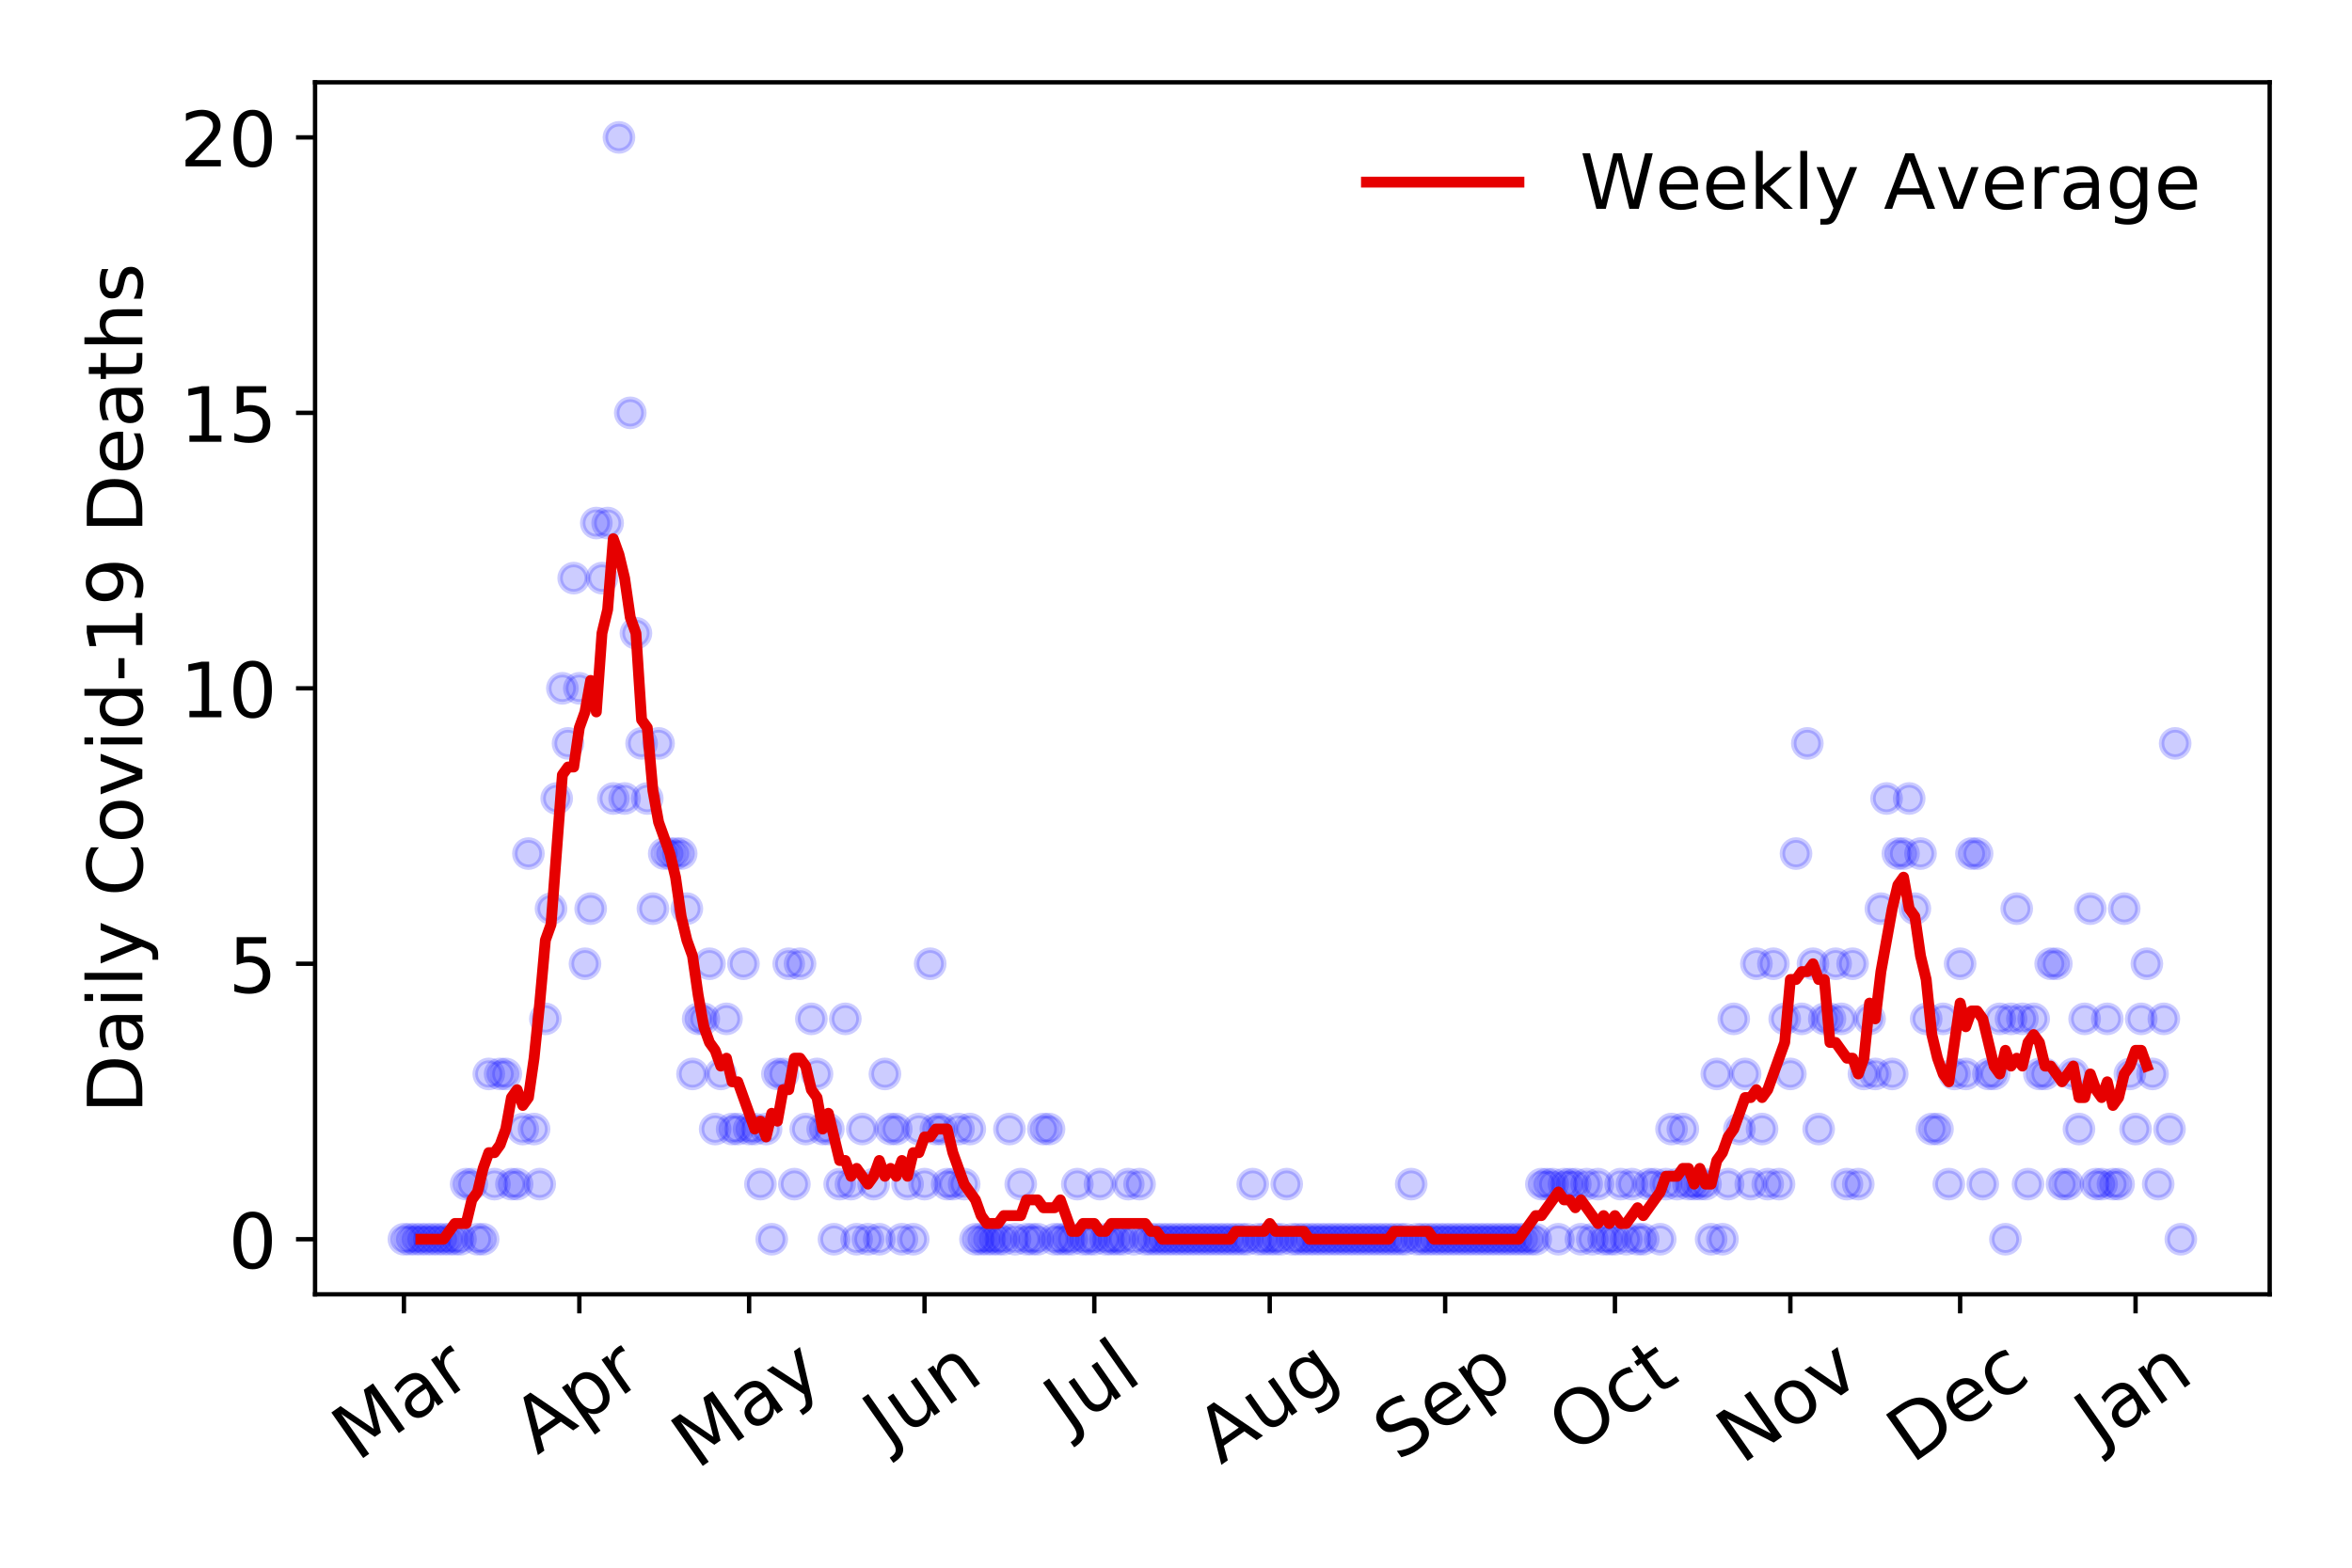 <?xml version="1.0" encoding="utf-8" standalone="no"?>
<!DOCTYPE svg PUBLIC "-//W3C//DTD SVG 1.1//EN"
  "http://www.w3.org/Graphics/SVG/1.1/DTD/svg11.dtd">
<!-- Created with matplotlib (https://matplotlib.org/) -->
<svg height="288pt" version="1.1" viewBox="0 0 432 288" width="432pt" xmlns="http://www.w3.org/2000/svg" xmlns:xlink="http://www.w3.org/1999/xlink">
 <defs>
  <style type="text/css">
*{stroke-linecap:butt;stroke-linejoin:round;}
  </style>
 </defs>
 <g id="figure_1">
  <g id="patch_1">
   <path d="M 0 288 
L 432 288 
L 432 0 
L 0 0 
z
" style="fill:#ffffff;"/>
  </g>
  <g id="axes_1">
   <g id="patch_2">
    <path d="M 57.87 237.778 
L 416.88 237.778 
L 416.88 15.12 
L 57.87 15.12 
z
" style="fill:#ffffff;"/>
   </g>
   <g id="matplotlib.axis_1">
    <g id="xtick_1">
     <g id="line2d_1">
      <defs>
       <path d="M 0 0 
L 0 3.5 
" id="m0f3a1ce16b" style="stroke:#000000;stroke-width:0.8;"/>
      </defs>
      <g>
       <use style="stroke:#000000;stroke-width:0.8;" x="74.189" xlink:href="#m0f3a1ce16b" y="237.778"/>
      </g>
     </g>
     <g id="text_1">
      <!-- Mar -->
      <defs>
       <path d="M 9.812 72.906 
L 24.516 72.906 
L 43.109 23.297 
L 61.812 72.906 
L 76.516 72.906 
L 76.516 0 
L 66.891 0 
L 66.891 64.016 
L 48.094 14.016 
L 38.188 14.016 
L 19.391 64.016 
L 19.391 0 
L 9.812 0 
z
" id="DejaVuSans-77"/>
       <path d="M 34.281 27.484 
Q 23.391 27.484 19.188 25 
Q 14.984 22.516 14.984 16.5 
Q 14.984 11.719 18.141 8.906 
Q 21.297 6.109 26.703 6.109 
Q 34.188 6.109 38.703 11.406 
Q 43.219 16.703 43.219 25.484 
L 43.219 27.484 
z
M 52.203 31.203 
L 52.203 0 
L 43.219 0 
L 43.219 8.297 
Q 40.141 3.328 35.547 0.953 
Q 30.953 -1.422 24.312 -1.422 
Q 15.922 -1.422 10.953 3.297 
Q 6 8.016 6 15.922 
Q 6 25.141 12.172 29.828 
Q 18.359 34.516 30.609 34.516 
L 43.219 34.516 
L 43.219 35.406 
Q 43.219 41.609 39.141 45 
Q 35.062 48.391 27.688 48.391 
Q 23 48.391 18.547 47.266 
Q 14.109 46.141 10.016 43.891 
L 10.016 52.203 
Q 14.938 54.109 19.578 55.047 
Q 24.219 56 28.609 56 
Q 40.484 56 46.344 49.844 
Q 52.203 43.703 52.203 31.203 
z
" id="DejaVuSans-97"/>
       <path d="M 41.109 46.297 
Q 39.594 47.172 37.812 47.578 
Q 36.031 48 33.891 48 
Q 26.266 48 22.188 43.047 
Q 18.109 38.094 18.109 28.812 
L 18.109 0 
L 9.078 0 
L 9.078 54.688 
L 18.109 54.688 
L 18.109 46.188 
Q 20.953 51.172 25.484 53.578 
Q 30.031 56 36.531 56 
Q 37.453 56 38.578 55.875 
Q 39.703 55.766 41.062 55.516 
z
" id="DejaVuSans-114"/>
      </defs>
      <g transform="translate(65.586 268.643)rotate(-35)scale(0.14 -0.14)">
       <use xlink:href="#DejaVuSans-77"/>
       <use x="86.279" xlink:href="#DejaVuSans-97"/>
       <use x="147.559" xlink:href="#DejaVuSans-114"/>
      </g>
     </g>
    </g>
    <g id="xtick_2">
     <g id="line2d_2">
      <g>
       <use style="stroke:#000000;stroke-width:0.8;" x="106.41" xlink:href="#m0f3a1ce16b" y="237.778"/>
      </g>
     </g>
     <g id="text_2">
      <!-- Apr -->
      <defs>
       <path d="M 34.188 63.188 
L 20.797 26.906 
L 47.609 26.906 
z
M 28.609 72.906 
L 39.797 72.906 
L 67.578 0 
L 57.328 0 
L 50.688 18.703 
L 17.828 18.703 
L 11.188 0 
L 0.781 0 
z
" id="DejaVuSans-65"/>
       <path d="M 18.109 8.203 
L 18.109 -20.797 
L 9.078 -20.797 
L 9.078 54.688 
L 18.109 54.688 
L 18.109 46.391 
Q 20.953 51.266 25.266 53.625 
Q 29.594 56 35.594 56 
Q 45.562 56 51.781 48.094 
Q 58.016 40.188 58.016 27.297 
Q 58.016 14.406 51.781 6.484 
Q 45.562 -1.422 35.594 -1.422 
Q 29.594 -1.422 25.266 0.953 
Q 20.953 3.328 18.109 8.203 
z
M 48.688 27.297 
Q 48.688 37.203 44.609 42.844 
Q 40.531 48.484 33.406 48.484 
Q 26.266 48.484 22.188 42.844 
Q 18.109 37.203 18.109 27.297 
Q 18.109 17.391 22.188 11.75 
Q 26.266 6.109 33.406 6.109 
Q 40.531 6.109 44.609 11.75 
Q 48.688 17.391 48.688 27.297 
z
" id="DejaVuSans-112"/>
      </defs>
      <g transform="translate(98.706 267.384)rotate(-35)scale(0.14 -0.14)">
       <use xlink:href="#DejaVuSans-65"/>
       <use x="68.408" xlink:href="#DejaVuSans-112"/>
       <use x="131.885" xlink:href="#DejaVuSans-114"/>
      </g>
     </g>
    </g>
    <g id="xtick_3">
     <g id="line2d_3">
      <g>
       <use style="stroke:#000000;stroke-width:0.8;" x="137.592" xlink:href="#m0f3a1ce16b" y="237.778"/>
      </g>
     </g>
     <g id="text_3">
      <!-- May -->
      <defs>
       <path d="M 32.172 -5.078 
Q 28.375 -14.844 24.75 -17.812 
Q 21.141 -20.797 15.094 -20.797 
L 7.906 -20.797 
L 7.906 -13.281 
L 13.188 -13.281 
Q 16.891 -13.281 18.938 -11.516 
Q 21 -9.766 23.484 -3.219 
L 25.094 0.875 
L 2.984 54.688 
L 12.5 54.688 
L 29.594 11.922 
L 46.688 54.688 
L 56.203 54.688 
z
" id="DejaVuSans-121"/>
      </defs>
      <g transform="translate(127.953 270.094)rotate(-35)scale(0.14 -0.14)">
       <use xlink:href="#DejaVuSans-77"/>
       <use x="86.279" xlink:href="#DejaVuSans-97"/>
       <use x="147.559" xlink:href="#DejaVuSans-121"/>
      </g>
     </g>
    </g>
    <g id="xtick_4">
     <g id="line2d_4">
      <g>
       <use style="stroke:#000000;stroke-width:0.8;" x="169.814" xlink:href="#m0f3a1ce16b" y="237.778"/>
      </g>
     </g>
     <g id="text_4">
      <!-- Jun -->
      <defs>
       <path d="M 9.812 72.906 
L 19.672 72.906 
L 19.672 5.078 
Q 19.672 -8.109 14.672 -14.062 
Q 9.672 -20.016 -1.422 -20.016 
L -5.172 -20.016 
L -5.172 -11.719 
L -2.094 -11.719 
Q 4.438 -11.719 7.125 -8.047 
Q 9.812 -4.391 9.812 5.078 
z
" id="DejaVuSans-74"/>
       <path d="M 8.5 21.578 
L 8.5 54.688 
L 17.484 54.688 
L 17.484 21.922 
Q 17.484 14.156 20.5 10.266 
Q 23.531 6.391 29.594 6.391 
Q 36.859 6.391 41.078 11.031 
Q 45.312 15.672 45.312 23.688 
L 45.312 54.688 
L 54.297 54.688 
L 54.297 0 
L 45.312 0 
L 45.312 8.406 
Q 42.047 3.422 37.719 1 
Q 33.406 -1.422 27.688 -1.422 
Q 18.266 -1.422 13.375 4.438 
Q 8.5 10.297 8.5 21.578 
z
M 31.109 56 
z
" id="DejaVuSans-117"/>
       <path d="M 54.891 33.016 
L 54.891 0 
L 45.906 0 
L 45.906 32.719 
Q 45.906 40.484 42.875 44.328 
Q 39.844 48.188 33.797 48.188 
Q 26.516 48.188 22.312 43.547 
Q 18.109 38.922 18.109 30.906 
L 18.109 0 
L 9.078 0 
L 9.078 54.688 
L 18.109 54.688 
L 18.109 46.188 
Q 21.344 51.125 25.703 53.562 
Q 30.078 56 35.797 56 
Q 45.219 56 50.047 50.172 
Q 54.891 44.344 54.891 33.016 
z
" id="DejaVuSans-110"/>
      </defs>
      <g transform="translate(163.07 266.039)rotate(-35)scale(0.14 -0.14)">
       <use xlink:href="#DejaVuSans-74"/>
       <use x="29.492" xlink:href="#DejaVuSans-117"/>
       <use x="92.871" xlink:href="#DejaVuSans-110"/>
      </g>
     </g>
    </g>
    <g id="xtick_5">
     <g id="line2d_5">
      <g>
       <use style="stroke:#000000;stroke-width:0.8;" x="200.996" xlink:href="#m0f3a1ce16b" y="237.778"/>
      </g>
     </g>
     <g id="text_5">
      <!-- Jul -->
      <defs>
       <path d="M 9.422 75.984 
L 18.406 75.984 
L 18.406 0 
L 9.422 0 
z
" id="DejaVuSans-108"/>
      </defs>
      <g transform="translate(196.293 263.181)rotate(-35)scale(0.14 -0.14)">
       <use xlink:href="#DejaVuSans-74"/>
       <use x="29.492" xlink:href="#DejaVuSans-117"/>
       <use x="92.871" xlink:href="#DejaVuSans-108"/>
      </g>
     </g>
    </g>
    <g id="xtick_6">
     <g id="line2d_6">
      <g>
       <use style="stroke:#000000;stroke-width:0.8;" x="233.217" xlink:href="#m0f3a1ce16b" y="237.778"/>
      </g>
     </g>
     <g id="text_6">
      <!-- Aug -->
      <defs>
       <path d="M 45.406 27.984 
Q 45.406 37.75 41.375 43.109 
Q 37.359 48.484 30.078 48.484 
Q 22.859 48.484 18.828 43.109 
Q 14.797 37.75 14.797 27.984 
Q 14.797 18.266 18.828 12.891 
Q 22.859 7.516 30.078 7.516 
Q 37.359 7.516 41.375 12.891 
Q 45.406 18.266 45.406 27.984 
z
M 54.391 6.781 
Q 54.391 -7.172 48.188 -13.984 
Q 42 -20.797 29.203 -20.797 
Q 24.469 -20.797 20.266 -20.094 
Q 16.062 -19.391 12.109 -17.922 
L 12.109 -9.188 
Q 16.062 -11.328 19.922 -12.344 
Q 23.781 -13.375 27.781 -13.375 
Q 36.625 -13.375 41.016 -8.766 
Q 45.406 -4.156 45.406 5.172 
L 45.406 9.625 
Q 42.625 4.781 38.281 2.391 
Q 33.938 0 27.875 0 
Q 17.828 0 11.672 7.656 
Q 5.516 15.328 5.516 27.984 
Q 5.516 40.672 11.672 48.328 
Q 17.828 56 27.875 56 
Q 33.938 56 38.281 53.609 
Q 42.625 51.219 45.406 46.391 
L 45.406 54.688 
L 54.391 54.688 
z
" id="DejaVuSans-103"/>
      </defs>
      <g transform="translate(224.237 269.172)rotate(-35)scale(0.14 -0.14)">
       <use xlink:href="#DejaVuSans-65"/>
       <use x="68.408" xlink:href="#DejaVuSans-117"/>
       <use x="131.787" xlink:href="#DejaVuSans-103"/>
      </g>
     </g>
    </g>
    <g id="xtick_7">
     <g id="line2d_7">
      <g>
       <use style="stroke:#000000;stroke-width:0.8;" x="265.439" xlink:href="#m0f3a1ce16b" y="237.778"/>
      </g>
     </g>
     <g id="text_7">
      <!-- Sep -->
      <defs>
       <path d="M 53.516 70.516 
L 53.516 60.891 
Q 47.906 63.578 42.922 64.891 
Q 37.938 66.219 33.297 66.219 
Q 25.25 66.219 20.875 63.094 
Q 16.5 59.969 16.5 54.203 
Q 16.5 49.359 19.406 46.891 
Q 22.312 44.438 30.422 42.922 
L 36.375 41.703 
Q 47.406 39.594 52.656 34.297 
Q 57.906 29 57.906 20.125 
Q 57.906 9.516 50.797 4.047 
Q 43.703 -1.422 29.984 -1.422 
Q 24.812 -1.422 18.969 -0.25 
Q 13.141 0.922 6.891 3.219 
L 6.891 13.375 
Q 12.891 10.016 18.656 8.297 
Q 24.422 6.594 29.984 6.594 
Q 38.422 6.594 43.016 9.906 
Q 47.609 13.234 47.609 19.391 
Q 47.609 24.75 44.312 27.781 
Q 41.016 30.812 33.5 32.328 
L 27.484 33.5 
Q 16.453 35.688 11.516 40.375 
Q 6.594 45.062 6.594 53.422 
Q 6.594 63.094 13.406 68.656 
Q 20.219 74.219 32.172 74.219 
Q 37.312 74.219 42.625 73.281 
Q 47.953 72.359 53.516 70.516 
z
" id="DejaVuSans-83"/>
       <path d="M 56.203 29.594 
L 56.203 25.203 
L 14.891 25.203 
Q 15.484 15.922 20.484 11.062 
Q 25.484 6.203 34.422 6.203 
Q 39.594 6.203 44.453 7.469 
Q 49.312 8.734 54.109 11.281 
L 54.109 2.781 
Q 49.266 0.734 44.188 -0.344 
Q 39.109 -1.422 33.891 -1.422 
Q 20.797 -1.422 13.156 6.188 
Q 5.516 13.812 5.516 26.812 
Q 5.516 40.234 12.766 48.109 
Q 20.016 56 32.328 56 
Q 43.359 56 49.781 48.891 
Q 56.203 41.797 56.203 29.594 
z
M 47.219 32.234 
Q 47.125 39.594 43.094 43.984 
Q 39.062 48.391 32.422 48.391 
Q 24.906 48.391 20.391 44.141 
Q 15.875 39.891 15.188 32.172 
z
" id="DejaVuSans-101"/>
      </defs>
      <g transform="translate(256.846 268.629)rotate(-35)scale(0.14 -0.14)">
       <use xlink:href="#DejaVuSans-83"/>
       <use x="63.477" xlink:href="#DejaVuSans-101"/>
       <use x="125" xlink:href="#DejaVuSans-112"/>
      </g>
     </g>
    </g>
    <g id="xtick_8">
     <g id="line2d_8">
      <g>
       <use style="stroke:#000000;stroke-width:0.8;" x="296.621" xlink:href="#m0f3a1ce16b" y="237.778"/>
      </g>
     </g>
     <g id="text_8">
      <!-- Oct -->
      <defs>
       <path d="M 39.406 66.219 
Q 28.656 66.219 22.328 58.203 
Q 16.016 50.203 16.016 36.375 
Q 16.016 22.609 22.328 14.594 
Q 28.656 6.594 39.406 6.594 
Q 50.141 6.594 56.422 14.594 
Q 62.703 22.609 62.703 36.375 
Q 62.703 50.203 56.422 58.203 
Q 50.141 66.219 39.406 66.219 
z
M 39.406 74.219 
Q 54.734 74.219 63.906 63.938 
Q 73.094 53.656 73.094 36.375 
Q 73.094 19.141 63.906 8.859 
Q 54.734 -1.422 39.406 -1.422 
Q 24.031 -1.422 14.812 8.828 
Q 5.609 19.094 5.609 36.375 
Q 5.609 53.656 14.812 63.938 
Q 24.031 74.219 39.406 74.219 
z
" id="DejaVuSans-79"/>
       <path d="M 48.781 52.594 
L 48.781 44.188 
Q 44.969 46.297 41.141 47.344 
Q 37.312 48.391 33.406 48.391 
Q 24.656 48.391 19.812 42.844 
Q 14.984 37.312 14.984 27.297 
Q 14.984 17.281 19.812 11.734 
Q 24.656 6.203 33.406 6.203 
Q 37.312 6.203 41.141 7.25 
Q 44.969 8.297 48.781 10.406 
L 48.781 2.094 
Q 45.016 0.344 40.984 -0.531 
Q 36.969 -1.422 32.422 -1.422 
Q 20.062 -1.422 12.781 6.344 
Q 5.516 14.109 5.516 27.297 
Q 5.516 40.672 12.859 48.328 
Q 20.219 56 33.016 56 
Q 37.156 56 41.109 55.141 
Q 45.062 54.297 48.781 52.594 
z
" id="DejaVuSans-99"/>
       <path d="M 18.312 70.219 
L 18.312 54.688 
L 36.812 54.688 
L 36.812 47.703 
L 18.312 47.703 
L 18.312 18.016 
Q 18.312 11.328 20.141 9.422 
Q 21.969 7.516 27.594 7.516 
L 36.812 7.516 
L 36.812 0 
L 27.594 0 
Q 17.188 0 13.234 3.875 
Q 9.281 7.766 9.281 18.016 
L 9.281 47.703 
L 2.688 47.703 
L 2.688 54.688 
L 9.281 54.688 
L 9.281 70.219 
z
" id="DejaVuSans-116"/>
      </defs>
      <g transform="translate(288.922 267.377)rotate(-35)scale(0.14 -0.14)">
       <use xlink:href="#DejaVuSans-79"/>
       <use x="78.711" xlink:href="#DejaVuSans-99"/>
       <use x="133.691" xlink:href="#DejaVuSans-116"/>
      </g>
     </g>
    </g>
    <g id="xtick_9">
     <g id="line2d_9">
      <g>
       <use style="stroke:#000000;stroke-width:0.8;" x="328.843" xlink:href="#m0f3a1ce16b" y="237.778"/>
      </g>
     </g>
     <g id="text_9">
      <!-- Nov -->
      <defs>
       <path d="M 9.812 72.906 
L 23.094 72.906 
L 55.422 11.922 
L 55.422 72.906 
L 64.984 72.906 
L 64.984 0 
L 51.703 0 
L 19.391 60.984 
L 19.391 0 
L 9.812 0 
z
" id="DejaVuSans-78"/>
       <path d="M 30.609 48.391 
Q 23.391 48.391 19.188 42.75 
Q 14.984 37.109 14.984 27.297 
Q 14.984 17.484 19.156 11.844 
Q 23.344 6.203 30.609 6.203 
Q 37.797 6.203 41.984 11.859 
Q 46.188 17.531 46.188 27.297 
Q 46.188 37.016 41.984 42.703 
Q 37.797 48.391 30.609 48.391 
z
M 30.609 56 
Q 42.328 56 49.016 48.375 
Q 55.719 40.766 55.719 27.297 
Q 55.719 13.875 49.016 6.219 
Q 42.328 -1.422 30.609 -1.422 
Q 18.844 -1.422 12.172 6.219 
Q 5.516 13.875 5.516 27.297 
Q 5.516 40.766 12.172 48.375 
Q 18.844 56 30.609 56 
z
" id="DejaVuSans-111"/>
       <path d="M 2.984 54.688 
L 12.5 54.688 
L 29.594 8.797 
L 46.688 54.688 
L 56.203 54.688 
L 35.688 0 
L 23.484 0 
z
" id="DejaVuSans-118"/>
      </defs>
      <g transform="translate(319.866 269.166)rotate(-35)scale(0.14 -0.14)">
       <use xlink:href="#DejaVuSans-78"/>
       <use x="74.805" xlink:href="#DejaVuSans-111"/>
       <use x="135.986" xlink:href="#DejaVuSans-118"/>
      </g>
     </g>
    </g>
    <g id="xtick_10">
     <g id="line2d_10">
      <g>
       <use style="stroke:#000000;stroke-width:0.8;" x="360.025" xlink:href="#m0f3a1ce16b" y="237.778"/>
      </g>
     </g>
     <g id="text_10">
      <!-- Dec -->
      <defs>
       <path d="M 19.672 64.797 
L 19.672 8.109 
L 31.594 8.109 
Q 46.688 8.109 53.688 14.938 
Q 60.688 21.781 60.688 36.531 
Q 60.688 51.172 53.688 57.984 
Q 46.688 64.797 31.594 64.797 
z
M 9.812 72.906 
L 30.078 72.906 
Q 51.266 72.906 61.172 64.094 
Q 71.094 55.281 71.094 36.531 
Q 71.094 17.672 61.125 8.828 
Q 51.172 0 30.078 0 
L 9.812 0 
z
" id="DejaVuSans-68"/>
      </defs>
      <g transform="translate(351.144 269.032)rotate(-35)scale(0.14 -0.14)">
       <use xlink:href="#DejaVuSans-68"/>
       <use x="77.002" xlink:href="#DejaVuSans-101"/>
       <use x="138.525" xlink:href="#DejaVuSans-99"/>
      </g>
     </g>
    </g>
    <g id="xtick_11">
     <g id="line2d_11">
      <g>
       <use style="stroke:#000000;stroke-width:0.8;" x="392.246" xlink:href="#m0f3a1ce16b" y="237.778"/>
      </g>
     </g>
     <g id="text_11">
      <!-- Jan -->
      <g transform="translate(385.623 265.871)rotate(-35)scale(0.14 -0.14)">
       <use xlink:href="#DejaVuSans-74"/>
       <use x="29.492" xlink:href="#DejaVuSans-97"/>
       <use x="90.771" xlink:href="#DejaVuSans-110"/>
      </g>
     </g>
    </g>
   </g>
   <g id="matplotlib.axis_2">
    <g id="ytick_1">
     <g id="line2d_12">
      <defs>
       <path d="M 0 0 
L -3.5 0 
" id="md92a40f226" style="stroke:#000000;stroke-width:0.8;"/>
      </defs>
      <g>
       <use style="stroke:#000000;stroke-width:0.8;" x="57.87" xlink:href="#md92a40f226" y="227.657"/>
      </g>
     </g>
     <g id="text_12">
      <!-- 0 -->
      <defs>
       <path d="M 31.781 66.406 
Q 24.172 66.406 20.328 58.906 
Q 16.5 51.422 16.5 36.375 
Q 16.5 21.391 20.328 13.891 
Q 24.172 6.391 31.781 6.391 
Q 39.453 6.391 43.281 13.891 
Q 47.125 21.391 47.125 36.375 
Q 47.125 51.422 43.281 58.906 
Q 39.453 66.406 31.781 66.406 
z
M 31.781 74.219 
Q 44.047 74.219 50.516 64.516 
Q 56.984 54.828 56.984 36.375 
Q 56.984 17.969 50.516 8.266 
Q 44.047 -1.422 31.781 -1.422 
Q 19.531 -1.422 13.062 8.266 
Q 6.594 17.969 6.594 36.375 
Q 6.594 54.828 13.062 64.516 
Q 19.531 74.219 31.781 74.219 
z
" id="DejaVuSans-48"/>
      </defs>
      <g transform="translate(41.962 232.976)scale(0.14 -0.14)">
       <use xlink:href="#DejaVuSans-48"/>
      </g>
     </g>
    </g>
    <g id="ytick_2">
     <g id="line2d_13">
      <g>
       <use style="stroke:#000000;stroke-width:0.8;" x="57.87" xlink:href="#md92a40f226" y="177.053"/>
      </g>
     </g>
     <g id="text_13">
      <!-- 5 -->
      <defs>
       <path d="M 10.797 72.906 
L 49.516 72.906 
L 49.516 64.594 
L 19.828 64.594 
L 19.828 46.734 
Q 21.969 47.469 24.109 47.828 
Q 26.266 48.188 28.422 48.188 
Q 40.625 48.188 47.75 41.5 
Q 54.891 34.812 54.891 23.391 
Q 54.891 11.625 47.562 5.094 
Q 40.234 -1.422 26.906 -1.422 
Q 22.312 -1.422 17.547 -0.641 
Q 12.797 0.141 7.719 1.703 
L 7.719 11.625 
Q 12.109 9.234 16.797 8.062 
Q 21.484 6.891 26.703 6.891 
Q 35.156 6.891 40.078 11.328 
Q 45.016 15.766 45.016 23.391 
Q 45.016 31 40.078 35.438 
Q 35.156 39.891 26.703 39.891 
Q 22.75 39.891 18.812 39.016 
Q 14.891 38.141 10.797 36.281 
z
" id="DejaVuSans-53"/>
      </defs>
      <g transform="translate(41.962 182.372)scale(0.14 -0.14)">
       <use xlink:href="#DejaVuSans-53"/>
      </g>
     </g>
    </g>
    <g id="ytick_3">
     <g id="line2d_14">
      <g>
       <use style="stroke:#000000;stroke-width:0.8;" x="57.87" xlink:href="#md92a40f226" y="126.449"/>
      </g>
     </g>
     <g id="text_14">
      <!-- 10 -->
      <defs>
       <path d="M 12.406 8.297 
L 28.516 8.297 
L 28.516 63.922 
L 10.984 60.406 
L 10.984 69.391 
L 28.422 72.906 
L 38.281 72.906 
L 38.281 8.297 
L 54.391 8.297 
L 54.391 0 
L 12.406 0 
z
" id="DejaVuSans-49"/>
      </defs>
      <g transform="translate(33.055 131.768)scale(0.14 -0.14)">
       <use xlink:href="#DejaVuSans-49"/>
       <use x="63.623" xlink:href="#DejaVuSans-48"/>
      </g>
     </g>
    </g>
    <g id="ytick_4">
     <g id="line2d_15">
      <g>
       <use style="stroke:#000000;stroke-width:0.8;" x="57.87" xlink:href="#md92a40f226" y="75.845"/>
      </g>
     </g>
     <g id="text_15">
      <!-- 15 -->
      <g transform="translate(33.055 81.164)scale(0.14 -0.14)">
       <use xlink:href="#DejaVuSans-49"/>
       <use x="63.623" xlink:href="#DejaVuSans-53"/>
      </g>
     </g>
    </g>
    <g id="ytick_5">
     <g id="line2d_16">
      <g>
       <use style="stroke:#000000;stroke-width:0.8;" x="57.87" xlink:href="#md92a40f226" y="25.241"/>
      </g>
     </g>
     <g id="text_16">
      <!-- 20 -->
      <defs>
       <path d="M 19.188 8.297 
L 53.609 8.297 
L 53.609 0 
L 7.328 0 
L 7.328 8.297 
Q 12.938 14.109 22.625 23.891 
Q 32.328 33.688 34.812 36.531 
Q 39.547 41.844 41.422 45.531 
Q 43.312 49.219 43.312 52.781 
Q 43.312 58.594 39.234 62.25 
Q 35.156 65.922 28.609 65.922 
Q 23.969 65.922 18.812 64.312 
Q 13.672 62.703 7.812 59.422 
L 7.812 69.391 
Q 13.766 71.781 18.938 73 
Q 24.125 74.219 28.422 74.219 
Q 39.75 74.219 46.484 68.547 
Q 53.219 62.891 53.219 53.422 
Q 53.219 48.922 51.531 44.891 
Q 49.859 40.875 45.406 35.406 
Q 44.188 33.984 37.641 27.219 
Q 31.109 20.453 19.188 8.297 
z
" id="DejaVuSans-50"/>
      </defs>
      <g transform="translate(33.055 30.56)scale(0.14 -0.14)">
       <use xlink:href="#DejaVuSans-50"/>
       <use x="63.623" xlink:href="#DejaVuSans-48"/>
      </g>
     </g>
    </g>
    <g id="text_17">
     <!-- Daily Covid-19 Deaths -->
     <defs>
      <path d="M 9.422 54.688 
L 18.406 54.688 
L 18.406 0 
L 9.422 0 
z
M 9.422 75.984 
L 18.406 75.984 
L 18.406 64.594 
L 9.422 64.594 
z
" id="DejaVuSans-105"/>
      <path id="DejaVuSans-32"/>
      <path d="M 64.406 67.281 
L 64.406 56.891 
Q 59.422 61.531 53.781 63.812 
Q 48.141 66.109 41.797 66.109 
Q 29.297 66.109 22.656 58.469 
Q 16.016 50.828 16.016 36.375 
Q 16.016 21.969 22.656 14.328 
Q 29.297 6.688 41.797 6.688 
Q 48.141 6.688 53.781 8.984 
Q 59.422 11.281 64.406 15.922 
L 64.406 5.609 
Q 59.234 2.094 53.438 0.328 
Q 47.656 -1.422 41.219 -1.422 
Q 24.656 -1.422 15.125 8.703 
Q 5.609 18.844 5.609 36.375 
Q 5.609 53.953 15.125 64.078 
Q 24.656 74.219 41.219 74.219 
Q 47.75 74.219 53.531 72.484 
Q 59.328 70.75 64.406 67.281 
z
" id="DejaVuSans-67"/>
      <path d="M 45.406 46.391 
L 45.406 75.984 
L 54.391 75.984 
L 54.391 0 
L 45.406 0 
L 45.406 8.203 
Q 42.578 3.328 38.25 0.953 
Q 33.938 -1.422 27.875 -1.422 
Q 17.969 -1.422 11.734 6.484 
Q 5.516 14.406 5.516 27.297 
Q 5.516 40.188 11.734 48.094 
Q 17.969 56 27.875 56 
Q 33.938 56 38.25 53.625 
Q 42.578 51.266 45.406 46.391 
z
M 14.797 27.297 
Q 14.797 17.391 18.875 11.75 
Q 22.953 6.109 30.078 6.109 
Q 37.203 6.109 41.297 11.75 
Q 45.406 17.391 45.406 27.297 
Q 45.406 37.203 41.297 42.844 
Q 37.203 48.484 30.078 48.484 
Q 22.953 48.484 18.875 42.844 
Q 14.797 37.203 14.797 27.297 
z
" id="DejaVuSans-100"/>
      <path d="M 4.891 31.391 
L 31.203 31.391 
L 31.203 23.391 
L 4.891 23.391 
z
" id="DejaVuSans-45"/>
      <path d="M 10.984 1.516 
L 10.984 10.5 
Q 14.703 8.734 18.5 7.812 
Q 22.312 6.891 25.984 6.891 
Q 35.75 6.891 40.891 13.453 
Q 46.047 20.016 46.781 33.406 
Q 43.953 29.203 39.594 26.953 
Q 35.25 24.703 29.984 24.703 
Q 19.047 24.703 12.672 31.312 
Q 6.297 37.938 6.297 49.422 
Q 6.297 60.641 12.938 67.422 
Q 19.578 74.219 30.609 74.219 
Q 43.266 74.219 49.922 64.516 
Q 56.594 54.828 56.594 36.375 
Q 56.594 19.141 48.406 8.859 
Q 40.234 -1.422 26.422 -1.422 
Q 22.703 -1.422 18.891 -0.688 
Q 15.094 0.047 10.984 1.516 
z
M 30.609 32.422 
Q 37.25 32.422 41.125 36.953 
Q 45.016 41.5 45.016 49.422 
Q 45.016 57.281 41.125 61.844 
Q 37.25 66.406 30.609 66.406 
Q 23.969 66.406 20.094 61.844 
Q 16.219 57.281 16.219 49.422 
Q 16.219 41.5 20.094 36.953 
Q 23.969 32.422 30.609 32.422 
z
" id="DejaVuSans-57"/>
      <path d="M 54.891 33.016 
L 54.891 0 
L 45.906 0 
L 45.906 32.719 
Q 45.906 40.484 42.875 44.328 
Q 39.844 48.188 33.797 48.188 
Q 26.516 48.188 22.312 43.547 
Q 18.109 38.922 18.109 30.906 
L 18.109 0 
L 9.078 0 
L 9.078 75.984 
L 18.109 75.984 
L 18.109 46.188 
Q 21.344 51.125 25.703 53.562 
Q 30.078 56 35.797 56 
Q 45.219 56 50.047 50.172 
Q 54.891 44.344 54.891 33.016 
z
" id="DejaVuSans-104"/>
      <path d="M 44.281 53.078 
L 44.281 44.578 
Q 40.484 46.531 36.375 47.5 
Q 32.281 48.484 27.875 48.484 
Q 21.188 48.484 17.844 46.438 
Q 14.5 44.391 14.5 40.281 
Q 14.5 37.156 16.891 35.375 
Q 19.281 33.594 26.516 31.984 
L 29.594 31.297 
Q 39.156 29.25 43.188 25.516 
Q 47.219 21.781 47.219 15.094 
Q 47.219 7.469 41.188 3.016 
Q 35.156 -1.422 24.609 -1.422 
Q 20.219 -1.422 15.453 -0.562 
Q 10.688 0.297 5.422 2 
L 5.422 11.281 
Q 10.406 8.688 15.234 7.391 
Q 20.062 6.109 24.812 6.109 
Q 31.156 6.109 34.562 8.281 
Q 37.984 10.453 37.984 14.406 
Q 37.984 18.062 35.516 20.016 
Q 33.062 21.969 24.703 23.781 
L 21.578 24.516 
Q 13.234 26.266 9.516 29.906 
Q 5.812 33.547 5.812 39.891 
Q 5.812 47.609 11.281 51.797 
Q 16.75 56 26.812 56 
Q 31.781 56 36.172 55.266 
Q 40.578 54.547 44.281 53.078 
z
" id="DejaVuSans-115"/>
     </defs>
     <g transform="translate(26.143 204.56)rotate(-90)scale(0.14 -0.14)">
      <use xlink:href="#DejaVuSans-68"/>
      <use x="77.002" xlink:href="#DejaVuSans-97"/>
      <use x="138.281" xlink:href="#DejaVuSans-105"/>
      <use x="166.064" xlink:href="#DejaVuSans-108"/>
      <use x="193.848" xlink:href="#DejaVuSans-121"/>
      <use x="253.027" xlink:href="#DejaVuSans-32"/>
      <use x="284.814" xlink:href="#DejaVuSans-67"/>
      <use x="354.639" xlink:href="#DejaVuSans-111"/>
      <use x="415.82" xlink:href="#DejaVuSans-118"/>
      <use x="475" xlink:href="#DejaVuSans-105"/>
      <use x="502.783" xlink:href="#DejaVuSans-100"/>
      <use x="566.26" xlink:href="#DejaVuSans-45"/>
      <use x="602.344" xlink:href="#DejaVuSans-49"/>
      <use x="665.967" xlink:href="#DejaVuSans-57"/>
      <use x="729.59" xlink:href="#DejaVuSans-32"/>
      <use x="761.377" xlink:href="#DejaVuSans-68"/>
      <use x="838.379" xlink:href="#DejaVuSans-101"/>
      <use x="899.902" xlink:href="#DejaVuSans-97"/>
      <use x="961.182" xlink:href="#DejaVuSans-116"/>
      <use x="1000.391" xlink:href="#DejaVuSans-104"/>
      <use x="1063.77" xlink:href="#DejaVuSans-115"/>
     </g>
    </g>
   </g>
   <g id="line2d_17">
    <defs>
     <path d="M 0 2.5 
C 0.663 2.5 1.299 2.237 1.768 1.768 
C 2.237 1.299 2.5 0.663 2.5 0 
C 2.5 -0.663 2.237 -1.299 1.768 -1.768 
C 1.299 -2.237 0.663 -2.5 0 -2.5 
C -0.663 -2.5 -1.299 -2.237 -1.768 -1.768 
C -2.237 -1.299 -2.5 -0.663 -2.5 0 
C -2.5 0.663 -2.237 1.299 -1.768 1.768 
C -1.299 2.237 -0.663 2.5 0 2.5 
z
" id="mbb2d2982d3" style="stroke:#0000ff;stroke-opacity:0.2;"/>
    </defs>
    <g clip-path="url(#p5fc3e860da)">
     <use style="fill:#0000ff;fill-opacity:0.2;stroke:#0000ff;stroke-opacity:0.2;" x="74.189" xlink:href="#mbb2d2982d3" y="227.657"/>
     <use style="fill:#0000ff;fill-opacity:0.2;stroke:#0000ff;stroke-opacity:0.2;" x="75.228" xlink:href="#mbb2d2982d3" y="227.657"/>
     <use style="fill:#0000ff;fill-opacity:0.2;stroke:#0000ff;stroke-opacity:0.2;" x="76.267" xlink:href="#mbb2d2982d3" y="227.657"/>
     <use style="fill:#0000ff;fill-opacity:0.2;stroke:#0000ff;stroke-opacity:0.2;" x="77.307" xlink:href="#mbb2d2982d3" y="227.657"/>
     <use style="fill:#0000ff;fill-opacity:0.2;stroke:#0000ff;stroke-opacity:0.2;" x="78.346" xlink:href="#mbb2d2982d3" y="227.657"/>
     <use style="fill:#0000ff;fill-opacity:0.2;stroke:#0000ff;stroke-opacity:0.2;" x="79.386" xlink:href="#mbb2d2982d3" y="227.657"/>
     <use style="fill:#0000ff;fill-opacity:0.2;stroke:#0000ff;stroke-opacity:0.2;" x="80.425" xlink:href="#mbb2d2982d3" y="227.657"/>
     <use style="fill:#0000ff;fill-opacity:0.2;stroke:#0000ff;stroke-opacity:0.2;" x="81.464" xlink:href="#mbb2d2982d3" y="227.657"/>
     <use style="fill:#0000ff;fill-opacity:0.2;stroke:#0000ff;stroke-opacity:0.2;" x="82.504" xlink:href="#mbb2d2982d3" y="227.657"/>
     <use style="fill:#0000ff;fill-opacity:0.2;stroke:#0000ff;stroke-opacity:0.2;" x="83.543" xlink:href="#mbb2d2982d3" y="227.657"/>
     <use style="fill:#0000ff;fill-opacity:0.2;stroke:#0000ff;stroke-opacity:0.2;" x="84.583" xlink:href="#mbb2d2982d3" y="227.657"/>
     <use style="fill:#0000ff;fill-opacity:0.2;stroke:#0000ff;stroke-opacity:0.2;" x="85.622" xlink:href="#mbb2d2982d3" y="217.537"/>
     <use style="fill:#0000ff;fill-opacity:0.2;stroke:#0000ff;stroke-opacity:0.2;" x="86.661" xlink:href="#mbb2d2982d3" y="217.537"/>
     <use style="fill:#0000ff;fill-opacity:0.2;stroke:#0000ff;stroke-opacity:0.2;" x="87.701" xlink:href="#mbb2d2982d3" y="227.657"/>
     <use style="fill:#0000ff;fill-opacity:0.2;stroke:#0000ff;stroke-opacity:0.2;" x="88.74" xlink:href="#mbb2d2982d3" y="227.657"/>
     <use style="fill:#0000ff;fill-opacity:0.2;stroke:#0000ff;stroke-opacity:0.2;" x="89.78" xlink:href="#mbb2d2982d3" y="197.295"/>
     <use style="fill:#0000ff;fill-opacity:0.2;stroke:#0000ff;stroke-opacity:0.2;" x="90.819" xlink:href="#mbb2d2982d3" y="217.537"/>
     <use style="fill:#0000ff;fill-opacity:0.2;stroke:#0000ff;stroke-opacity:0.2;" x="91.858" xlink:href="#mbb2d2982d3" y="197.295"/>
     <use style="fill:#0000ff;fill-opacity:0.2;stroke:#0000ff;stroke-opacity:0.2;" x="92.898" xlink:href="#mbb2d2982d3" y="197.295"/>
     <use style="fill:#0000ff;fill-opacity:0.2;stroke:#0000ff;stroke-opacity:0.2;" x="93.937" xlink:href="#mbb2d2982d3" y="217.537"/>
     <use style="fill:#0000ff;fill-opacity:0.2;stroke:#0000ff;stroke-opacity:0.2;" x="94.977" xlink:href="#mbb2d2982d3" y="217.537"/>
     <use style="fill:#0000ff;fill-opacity:0.2;stroke:#0000ff;stroke-opacity:0.2;" x="96.016" xlink:href="#mbb2d2982d3" y="207.416"/>
     <use style="fill:#0000ff;fill-opacity:0.2;stroke:#0000ff;stroke-opacity:0.2;" x="97.056" xlink:href="#mbb2d2982d3" y="156.812"/>
     <use style="fill:#0000ff;fill-opacity:0.2;stroke:#0000ff;stroke-opacity:0.2;" x="98.095" xlink:href="#mbb2d2982d3" y="207.416"/>
     <use style="fill:#0000ff;fill-opacity:0.2;stroke:#0000ff;stroke-opacity:0.2;" x="99.134" xlink:href="#mbb2d2982d3" y="217.537"/>
     <use style="fill:#0000ff;fill-opacity:0.2;stroke:#0000ff;stroke-opacity:0.2;" x="100.174" xlink:href="#mbb2d2982d3" y="187.174"/>
     <use style="fill:#0000ff;fill-opacity:0.2;stroke:#0000ff;stroke-opacity:0.2;" x="101.213" xlink:href="#mbb2d2982d3" y="166.932"/>
     <use style="fill:#0000ff;fill-opacity:0.2;stroke:#0000ff;stroke-opacity:0.2;" x="102.253" xlink:href="#mbb2d2982d3" y="146.691"/>
     <use style="fill:#0000ff;fill-opacity:0.2;stroke:#0000ff;stroke-opacity:0.2;" x="103.292" xlink:href="#mbb2d2982d3" y="126.449"/>
     <use style="fill:#0000ff;fill-opacity:0.2;stroke:#0000ff;stroke-opacity:0.2;" x="104.331" xlink:href="#mbb2d2982d3" y="136.57"/>
     <use style="fill:#0000ff;fill-opacity:0.2;stroke:#0000ff;stroke-opacity:0.2;" x="105.371" xlink:href="#mbb2d2982d3" y="106.207"/>
     <use style="fill:#0000ff;fill-opacity:0.2;stroke:#0000ff;stroke-opacity:0.2;" x="106.41" xlink:href="#mbb2d2982d3" y="126.449"/>
     <use style="fill:#0000ff;fill-opacity:0.2;stroke:#0000ff;stroke-opacity:0.2;" x="107.45" xlink:href="#mbb2d2982d3" y="177.053"/>
     <use style="fill:#0000ff;fill-opacity:0.2;stroke:#0000ff;stroke-opacity:0.2;" x="108.489" xlink:href="#mbb2d2982d3" y="166.932"/>
     <use style="fill:#0000ff;fill-opacity:0.2;stroke:#0000ff;stroke-opacity:0.2;" x="109.528" xlink:href="#mbb2d2982d3" y="96.087"/>
     <use style="fill:#0000ff;fill-opacity:0.2;stroke:#0000ff;stroke-opacity:0.2;" x="110.568" xlink:href="#mbb2d2982d3" y="106.207"/>
     <use style="fill:#0000ff;fill-opacity:0.2;stroke:#0000ff;stroke-opacity:0.2;" x="111.607" xlink:href="#mbb2d2982d3" y="96.087"/>
     <use style="fill:#0000ff;fill-opacity:0.2;stroke:#0000ff;stroke-opacity:0.2;" x="112.647" xlink:href="#mbb2d2982d3" y="146.691"/>
     <use style="fill:#0000ff;fill-opacity:0.2;stroke:#0000ff;stroke-opacity:0.2;" x="113.686" xlink:href="#mbb2d2982d3" y="25.241"/>
     <use style="fill:#0000ff;fill-opacity:0.2;stroke:#0000ff;stroke-opacity:0.2;" x="114.725" xlink:href="#mbb2d2982d3" y="146.691"/>
     <use style="fill:#0000ff;fill-opacity:0.2;stroke:#0000ff;stroke-opacity:0.2;" x="115.765" xlink:href="#mbb2d2982d3" y="75.845"/>
     <use style="fill:#0000ff;fill-opacity:0.2;stroke:#0000ff;stroke-opacity:0.2;" x="116.804" xlink:href="#mbb2d2982d3" y="116.328"/>
     <use style="fill:#0000ff;fill-opacity:0.2;stroke:#0000ff;stroke-opacity:0.2;" x="117.844" xlink:href="#mbb2d2982d3" y="136.57"/>
     <use style="fill:#0000ff;fill-opacity:0.2;stroke:#0000ff;stroke-opacity:0.2;" x="118.883" xlink:href="#mbb2d2982d3" y="146.691"/>
     <use style="fill:#0000ff;fill-opacity:0.2;stroke:#0000ff;stroke-opacity:0.2;" x="119.922" xlink:href="#mbb2d2982d3" y="166.932"/>
     <use style="fill:#0000ff;fill-opacity:0.2;stroke:#0000ff;stroke-opacity:0.2;" x="120.962" xlink:href="#mbb2d2982d3" y="136.57"/>
     <use style="fill:#0000ff;fill-opacity:0.2;stroke:#0000ff;stroke-opacity:0.2;" x="122.001" xlink:href="#mbb2d2982d3" y="156.812"/>
     <use style="fill:#0000ff;fill-opacity:0.2;stroke:#0000ff;stroke-opacity:0.2;" x="123.041" xlink:href="#mbb2d2982d3" y="156.812"/>
     <use style="fill:#0000ff;fill-opacity:0.2;stroke:#0000ff;stroke-opacity:0.2;" x="124.08" xlink:href="#mbb2d2982d3" y="156.812"/>
     <use style="fill:#0000ff;fill-opacity:0.2;stroke:#0000ff;stroke-opacity:0.2;" x="125.119" xlink:href="#mbb2d2982d3" y="156.812"/>
     <use style="fill:#0000ff;fill-opacity:0.2;stroke:#0000ff;stroke-opacity:0.2;" x="126.159" xlink:href="#mbb2d2982d3" y="166.932"/>
     <use style="fill:#0000ff;fill-opacity:0.2;stroke:#0000ff;stroke-opacity:0.2;" x="127.198" xlink:href="#mbb2d2982d3" y="197.295"/>
     <use style="fill:#0000ff;fill-opacity:0.2;stroke:#0000ff;stroke-opacity:0.2;" x="128.238" xlink:href="#mbb2d2982d3" y="187.174"/>
     <use style="fill:#0000ff;fill-opacity:0.2;stroke:#0000ff;stroke-opacity:0.2;" x="129.277" xlink:href="#mbb2d2982d3" y="187.174"/>
     <use style="fill:#0000ff;fill-opacity:0.2;stroke:#0000ff;stroke-opacity:0.2;" x="130.316" xlink:href="#mbb2d2982d3" y="177.053"/>
     <use style="fill:#0000ff;fill-opacity:0.2;stroke:#0000ff;stroke-opacity:0.2;" x="131.356" xlink:href="#mbb2d2982d3" y="207.416"/>
     <use style="fill:#0000ff;fill-opacity:0.2;stroke:#0000ff;stroke-opacity:0.2;" x="132.395" xlink:href="#mbb2d2982d3" y="197.295"/>
     <use style="fill:#0000ff;fill-opacity:0.2;stroke:#0000ff;stroke-opacity:0.2;" x="133.435" xlink:href="#mbb2d2982d3" y="187.174"/>
     <use style="fill:#0000ff;fill-opacity:0.2;stroke:#0000ff;stroke-opacity:0.2;" x="134.474" xlink:href="#mbb2d2982d3" y="207.416"/>
     <use style="fill:#0000ff;fill-opacity:0.2;stroke:#0000ff;stroke-opacity:0.2;" x="135.513" xlink:href="#mbb2d2982d3" y="207.416"/>
     <use style="fill:#0000ff;fill-opacity:0.2;stroke:#0000ff;stroke-opacity:0.2;" x="136.553" xlink:href="#mbb2d2982d3" y="177.053"/>
     <use style="fill:#0000ff;fill-opacity:0.2;stroke:#0000ff;stroke-opacity:0.2;" x="137.592" xlink:href="#mbb2d2982d3" y="207.416"/>
     <use style="fill:#0000ff;fill-opacity:0.2;stroke:#0000ff;stroke-opacity:0.2;" x="138.632" xlink:href="#mbb2d2982d3" y="207.416"/>
     <use style="fill:#0000ff;fill-opacity:0.2;stroke:#0000ff;stroke-opacity:0.2;" x="139.671" xlink:href="#mbb2d2982d3" y="217.537"/>
     <use style="fill:#0000ff;fill-opacity:0.2;stroke:#0000ff;stroke-opacity:0.2;" x="140.71" xlink:href="#mbb2d2982d3" y="207.416"/>
     <use style="fill:#0000ff;fill-opacity:0.2;stroke:#0000ff;stroke-opacity:0.2;" x="141.75" xlink:href="#mbb2d2982d3" y="227.657"/>
     <use style="fill:#0000ff;fill-opacity:0.2;stroke:#0000ff;stroke-opacity:0.2;" x="142.789" xlink:href="#mbb2d2982d3" y="197.295"/>
     <use style="fill:#0000ff;fill-opacity:0.2;stroke:#0000ff;stroke-opacity:0.2;" x="143.829" xlink:href="#mbb2d2982d3" y="197.295"/>
     <use style="fill:#0000ff;fill-opacity:0.2;stroke:#0000ff;stroke-opacity:0.2;" x="144.868" xlink:href="#mbb2d2982d3" y="177.053"/>
     <use style="fill:#0000ff;fill-opacity:0.2;stroke:#0000ff;stroke-opacity:0.2;" x="145.907" xlink:href="#mbb2d2982d3" y="217.537"/>
     <use style="fill:#0000ff;fill-opacity:0.2;stroke:#0000ff;stroke-opacity:0.2;" x="146.947" xlink:href="#mbb2d2982d3" y="177.053"/>
     <use style="fill:#0000ff;fill-opacity:0.2;stroke:#0000ff;stroke-opacity:0.2;" x="147.986" xlink:href="#mbb2d2982d3" y="207.416"/>
     <use style="fill:#0000ff;fill-opacity:0.2;stroke:#0000ff;stroke-opacity:0.2;" x="149.026" xlink:href="#mbb2d2982d3" y="187.174"/>
     <use style="fill:#0000ff;fill-opacity:0.2;stroke:#0000ff;stroke-opacity:0.2;" x="150.065" xlink:href="#mbb2d2982d3" y="197.295"/>
     <use style="fill:#0000ff;fill-opacity:0.2;stroke:#0000ff;stroke-opacity:0.2;" x="151.105" xlink:href="#mbb2d2982d3" y="207.416"/>
     <use style="fill:#0000ff;fill-opacity:0.2;stroke:#0000ff;stroke-opacity:0.2;" x="152.144" xlink:href="#mbb2d2982d3" y="207.416"/>
     <use style="fill:#0000ff;fill-opacity:0.2;stroke:#0000ff;stroke-opacity:0.2;" x="153.183" xlink:href="#mbb2d2982d3" y="227.657"/>
     <use style="fill:#0000ff;fill-opacity:0.2;stroke:#0000ff;stroke-opacity:0.2;" x="154.223" xlink:href="#mbb2d2982d3" y="217.537"/>
     <use style="fill:#0000ff;fill-opacity:0.2;stroke:#0000ff;stroke-opacity:0.2;" x="155.262" xlink:href="#mbb2d2982d3" y="187.174"/>
     <use style="fill:#0000ff;fill-opacity:0.2;stroke:#0000ff;stroke-opacity:0.2;" x="156.302" xlink:href="#mbb2d2982d3" y="217.537"/>
     <use style="fill:#0000ff;fill-opacity:0.2;stroke:#0000ff;stroke-opacity:0.2;" x="157.341" xlink:href="#mbb2d2982d3" y="227.657"/>
     <use style="fill:#0000ff;fill-opacity:0.2;stroke:#0000ff;stroke-opacity:0.2;" x="158.38" xlink:href="#mbb2d2982d3" y="207.416"/>
     <use style="fill:#0000ff;fill-opacity:0.2;stroke:#0000ff;stroke-opacity:0.2;" x="159.42" xlink:href="#mbb2d2982d3" y="227.657"/>
     <use style="fill:#0000ff;fill-opacity:0.2;stroke:#0000ff;stroke-opacity:0.2;" x="160.459" xlink:href="#mbb2d2982d3" y="217.537"/>
     <use style="fill:#0000ff;fill-opacity:0.2;stroke:#0000ff;stroke-opacity:0.2;" x="161.499" xlink:href="#mbb2d2982d3" y="227.657"/>
     <use style="fill:#0000ff;fill-opacity:0.2;stroke:#0000ff;stroke-opacity:0.2;" x="162.538" xlink:href="#mbb2d2982d3" y="197.295"/>
     <use style="fill:#0000ff;fill-opacity:0.2;stroke:#0000ff;stroke-opacity:0.2;" x="163.577" xlink:href="#mbb2d2982d3" y="207.416"/>
     <use style="fill:#0000ff;fill-opacity:0.2;stroke:#0000ff;stroke-opacity:0.2;" x="164.617" xlink:href="#mbb2d2982d3" y="207.416"/>
     <use style="fill:#0000ff;fill-opacity:0.2;stroke:#0000ff;stroke-opacity:0.2;" x="165.656" xlink:href="#mbb2d2982d3" y="227.657"/>
     <use style="fill:#0000ff;fill-opacity:0.2;stroke:#0000ff;stroke-opacity:0.2;" x="166.696" xlink:href="#mbb2d2982d3" y="217.537"/>
     <use style="fill:#0000ff;fill-opacity:0.2;stroke:#0000ff;stroke-opacity:0.2;" x="167.735" xlink:href="#mbb2d2982d3" y="227.657"/>
     <use style="fill:#0000ff;fill-opacity:0.2;stroke:#0000ff;stroke-opacity:0.2;" x="168.774" xlink:href="#mbb2d2982d3" y="207.416"/>
     <use style="fill:#0000ff;fill-opacity:0.2;stroke:#0000ff;stroke-opacity:0.2;" x="169.814" xlink:href="#mbb2d2982d3" y="217.537"/>
     <use style="fill:#0000ff;fill-opacity:0.2;stroke:#0000ff;stroke-opacity:0.2;" x="170.853" xlink:href="#mbb2d2982d3" y="177.053"/>
     <use style="fill:#0000ff;fill-opacity:0.2;stroke:#0000ff;stroke-opacity:0.2;" x="171.893" xlink:href="#mbb2d2982d3" y="207.416"/>
     <use style="fill:#0000ff;fill-opacity:0.2;stroke:#0000ff;stroke-opacity:0.2;" x="172.932" xlink:href="#mbb2d2982d3" y="207.416"/>
     <use style="fill:#0000ff;fill-opacity:0.2;stroke:#0000ff;stroke-opacity:0.2;" x="173.971" xlink:href="#mbb2d2982d3" y="217.537"/>
     <use style="fill:#0000ff;fill-opacity:0.2;stroke:#0000ff;stroke-opacity:0.2;" x="175.011" xlink:href="#mbb2d2982d3" y="217.537"/>
     <use style="fill:#0000ff;fill-opacity:0.2;stroke:#0000ff;stroke-opacity:0.2;" x="176.05" xlink:href="#mbb2d2982d3" y="207.416"/>
     <use style="fill:#0000ff;fill-opacity:0.2;stroke:#0000ff;stroke-opacity:0.2;" x="177.09" xlink:href="#mbb2d2982d3" y="217.537"/>
     <use style="fill:#0000ff;fill-opacity:0.2;stroke:#0000ff;stroke-opacity:0.2;" x="178.129" xlink:href="#mbb2d2982d3" y="207.416"/>
     <use style="fill:#0000ff;fill-opacity:0.2;stroke:#0000ff;stroke-opacity:0.2;" x="179.168" xlink:href="#mbb2d2982d3" y="227.657"/>
     <use style="fill:#0000ff;fill-opacity:0.2;stroke:#0000ff;stroke-opacity:0.2;" x="180.208" xlink:href="#mbb2d2982d3" y="227.657"/>
     <use style="fill:#0000ff;fill-opacity:0.2;stroke:#0000ff;stroke-opacity:0.2;" x="181.247" xlink:href="#mbb2d2982d3" y="227.657"/>
     <use style="fill:#0000ff;fill-opacity:0.2;stroke:#0000ff;stroke-opacity:0.2;" x="182.287" xlink:href="#mbb2d2982d3" y="227.657"/>
     <use style="fill:#0000ff;fill-opacity:0.2;stroke:#0000ff;stroke-opacity:0.2;" x="183.326" xlink:href="#mbb2d2982d3" y="227.657"/>
     <use style="fill:#0000ff;fill-opacity:0.2;stroke:#0000ff;stroke-opacity:0.2;" x="184.365" xlink:href="#mbb2d2982d3" y="227.657"/>
     <use style="fill:#0000ff;fill-opacity:0.2;stroke:#0000ff;stroke-opacity:0.2;" x="185.405" xlink:href="#mbb2d2982d3" y="207.416"/>
     <use style="fill:#0000ff;fill-opacity:0.2;stroke:#0000ff;stroke-opacity:0.2;" x="186.444" xlink:href="#mbb2d2982d3" y="227.657"/>
     <use style="fill:#0000ff;fill-opacity:0.2;stroke:#0000ff;stroke-opacity:0.2;" x="187.484" xlink:href="#mbb2d2982d3" y="217.537"/>
     <use style="fill:#0000ff;fill-opacity:0.2;stroke:#0000ff;stroke-opacity:0.2;" x="188.523" xlink:href="#mbb2d2982d3" y="227.657"/>
     <use style="fill:#0000ff;fill-opacity:0.2;stroke:#0000ff;stroke-opacity:0.2;" x="189.562" xlink:href="#mbb2d2982d3" y="227.657"/>
     <use style="fill:#0000ff;fill-opacity:0.2;stroke:#0000ff;stroke-opacity:0.2;" x="190.602" xlink:href="#mbb2d2982d3" y="227.657"/>
     <use style="fill:#0000ff;fill-opacity:0.2;stroke:#0000ff;stroke-opacity:0.2;" x="191.641" xlink:href="#mbb2d2982d3" y="207.416"/>
     <use style="fill:#0000ff;fill-opacity:0.2;stroke:#0000ff;stroke-opacity:0.2;" x="192.681" xlink:href="#mbb2d2982d3" y="207.416"/>
     <use style="fill:#0000ff;fill-opacity:0.2;stroke:#0000ff;stroke-opacity:0.2;" x="193.72" xlink:href="#mbb2d2982d3" y="227.657"/>
     <use style="fill:#0000ff;fill-opacity:0.2;stroke:#0000ff;stroke-opacity:0.2;" x="194.759" xlink:href="#mbb2d2982d3" y="227.657"/>
     <use style="fill:#0000ff;fill-opacity:0.2;stroke:#0000ff;stroke-opacity:0.2;" x="195.799" xlink:href="#mbb2d2982d3" y="227.657"/>
     <use style="fill:#0000ff;fill-opacity:0.2;stroke:#0000ff;stroke-opacity:0.2;" x="196.838" xlink:href="#mbb2d2982d3" y="227.657"/>
     <use style="fill:#0000ff;fill-opacity:0.2;stroke:#0000ff;stroke-opacity:0.2;" x="197.878" xlink:href="#mbb2d2982d3" y="217.537"/>
     <use style="fill:#0000ff;fill-opacity:0.2;stroke:#0000ff;stroke-opacity:0.2;" x="198.917" xlink:href="#mbb2d2982d3" y="227.657"/>
     <use style="fill:#0000ff;fill-opacity:0.2;stroke:#0000ff;stroke-opacity:0.2;" x="199.956" xlink:href="#mbb2d2982d3" y="227.657"/>
     <use style="fill:#0000ff;fill-opacity:0.2;stroke:#0000ff;stroke-opacity:0.2;" x="200.996" xlink:href="#mbb2d2982d3" y="227.657"/>
     <use style="fill:#0000ff;fill-opacity:0.2;stroke:#0000ff;stroke-opacity:0.2;" x="202.035" xlink:href="#mbb2d2982d3" y="217.537"/>
     <use style="fill:#0000ff;fill-opacity:0.2;stroke:#0000ff;stroke-opacity:0.2;" x="203.075" xlink:href="#mbb2d2982d3" y="227.657"/>
     <use style="fill:#0000ff;fill-opacity:0.2;stroke:#0000ff;stroke-opacity:0.2;" x="204.114" xlink:href="#mbb2d2982d3" y="227.657"/>
     <use style="fill:#0000ff;fill-opacity:0.2;stroke:#0000ff;stroke-opacity:0.2;" x="205.153" xlink:href="#mbb2d2982d3" y="227.657"/>
     <use style="fill:#0000ff;fill-opacity:0.2;stroke:#0000ff;stroke-opacity:0.2;" x="206.193" xlink:href="#mbb2d2982d3" y="227.657"/>
     <use style="fill:#0000ff;fill-opacity:0.2;stroke:#0000ff;stroke-opacity:0.2;" x="207.232" xlink:href="#mbb2d2982d3" y="217.537"/>
     <use style="fill:#0000ff;fill-opacity:0.2;stroke:#0000ff;stroke-opacity:0.2;" x="208.272" xlink:href="#mbb2d2982d3" y="227.657"/>
     <use style="fill:#0000ff;fill-opacity:0.2;stroke:#0000ff;stroke-opacity:0.2;" x="209.311" xlink:href="#mbb2d2982d3" y="217.537"/>
     <use style="fill:#0000ff;fill-opacity:0.2;stroke:#0000ff;stroke-opacity:0.2;" x="210.351" xlink:href="#mbb2d2982d3" y="227.657"/>
     <use style="fill:#0000ff;fill-opacity:0.2;stroke:#0000ff;stroke-opacity:0.2;" x="211.39" xlink:href="#mbb2d2982d3" y="227.657"/>
     <use style="fill:#0000ff;fill-opacity:0.2;stroke:#0000ff;stroke-opacity:0.2;" x="212.429" xlink:href="#mbb2d2982d3" y="227.657"/>
     <use style="fill:#0000ff;fill-opacity:0.2;stroke:#0000ff;stroke-opacity:0.2;" x="213.469" xlink:href="#mbb2d2982d3" y="227.657"/>
     <use style="fill:#0000ff;fill-opacity:0.2;stroke:#0000ff;stroke-opacity:0.2;" x="214.508" xlink:href="#mbb2d2982d3" y="227.657"/>
     <use style="fill:#0000ff;fill-opacity:0.2;stroke:#0000ff;stroke-opacity:0.2;" x="215.548" xlink:href="#mbb2d2982d3" y="227.657"/>
     <use style="fill:#0000ff;fill-opacity:0.2;stroke:#0000ff;stroke-opacity:0.2;" x="216.587" xlink:href="#mbb2d2982d3" y="227.657"/>
     <use style="fill:#0000ff;fill-opacity:0.2;stroke:#0000ff;stroke-opacity:0.2;" x="217.626" xlink:href="#mbb2d2982d3" y="227.657"/>
     <use style="fill:#0000ff;fill-opacity:0.2;stroke:#0000ff;stroke-opacity:0.2;" x="218.666" xlink:href="#mbb2d2982d3" y="227.657"/>
     <use style="fill:#0000ff;fill-opacity:0.2;stroke:#0000ff;stroke-opacity:0.2;" x="219.705" xlink:href="#mbb2d2982d3" y="227.657"/>
     <use style="fill:#0000ff;fill-opacity:0.2;stroke:#0000ff;stroke-opacity:0.2;" x="220.745" xlink:href="#mbb2d2982d3" y="227.657"/>
     <use style="fill:#0000ff;fill-opacity:0.2;stroke:#0000ff;stroke-opacity:0.2;" x="221.784" xlink:href="#mbb2d2982d3" y="227.657"/>
     <use style="fill:#0000ff;fill-opacity:0.2;stroke:#0000ff;stroke-opacity:0.2;" x="222.823" xlink:href="#mbb2d2982d3" y="227.657"/>
     <use style="fill:#0000ff;fill-opacity:0.2;stroke:#0000ff;stroke-opacity:0.2;" x="223.863" xlink:href="#mbb2d2982d3" y="227.657"/>
     <use style="fill:#0000ff;fill-opacity:0.2;stroke:#0000ff;stroke-opacity:0.2;" x="224.902" xlink:href="#mbb2d2982d3" y="227.657"/>
     <use style="fill:#0000ff;fill-opacity:0.2;stroke:#0000ff;stroke-opacity:0.2;" x="225.942" xlink:href="#mbb2d2982d3" y="227.657"/>
     <use style="fill:#0000ff;fill-opacity:0.2;stroke:#0000ff;stroke-opacity:0.2;" x="226.981" xlink:href="#mbb2d2982d3" y="227.657"/>
     <use style="fill:#0000ff;fill-opacity:0.2;stroke:#0000ff;stroke-opacity:0.2;" x="228.02" xlink:href="#mbb2d2982d3" y="227.657"/>
     <use style="fill:#0000ff;fill-opacity:0.2;stroke:#0000ff;stroke-opacity:0.2;" x="229.06" xlink:href="#mbb2d2982d3" y="227.657"/>
     <use style="fill:#0000ff;fill-opacity:0.2;stroke:#0000ff;stroke-opacity:0.2;" x="230.099" xlink:href="#mbb2d2982d3" y="217.537"/>
     <use style="fill:#0000ff;fill-opacity:0.2;stroke:#0000ff;stroke-opacity:0.2;" x="231.139" xlink:href="#mbb2d2982d3" y="227.657"/>
     <use style="fill:#0000ff;fill-opacity:0.2;stroke:#0000ff;stroke-opacity:0.2;" x="232.178" xlink:href="#mbb2d2982d3" y="227.657"/>
     <use style="fill:#0000ff;fill-opacity:0.2;stroke:#0000ff;stroke-opacity:0.2;" x="233.217" xlink:href="#mbb2d2982d3" y="227.657"/>
     <use style="fill:#0000ff;fill-opacity:0.2;stroke:#0000ff;stroke-opacity:0.2;" x="234.257" xlink:href="#mbb2d2982d3" y="227.657"/>
     <use style="fill:#0000ff;fill-opacity:0.2;stroke:#0000ff;stroke-opacity:0.2;" x="235.296" xlink:href="#mbb2d2982d3" y="227.657"/>
     <use style="fill:#0000ff;fill-opacity:0.2;stroke:#0000ff;stroke-opacity:0.2;" x="236.336" xlink:href="#mbb2d2982d3" y="217.537"/>
     <use style="fill:#0000ff;fill-opacity:0.2;stroke:#0000ff;stroke-opacity:0.2;" x="237.375" xlink:href="#mbb2d2982d3" y="227.657"/>
     <use style="fill:#0000ff;fill-opacity:0.2;stroke:#0000ff;stroke-opacity:0.2;" x="238.414" xlink:href="#mbb2d2982d3" y="227.657"/>
     <use style="fill:#0000ff;fill-opacity:0.2;stroke:#0000ff;stroke-opacity:0.2;" x="239.454" xlink:href="#mbb2d2982d3" y="227.657"/>
     <use style="fill:#0000ff;fill-opacity:0.2;stroke:#0000ff;stroke-opacity:0.2;" x="240.493" xlink:href="#mbb2d2982d3" y="227.657"/>
     <use style="fill:#0000ff;fill-opacity:0.2;stroke:#0000ff;stroke-opacity:0.2;" x="241.533" xlink:href="#mbb2d2982d3" y="227.657"/>
     <use style="fill:#0000ff;fill-opacity:0.2;stroke:#0000ff;stroke-opacity:0.2;" x="242.572" xlink:href="#mbb2d2982d3" y="227.657"/>
     <use style="fill:#0000ff;fill-opacity:0.2;stroke:#0000ff;stroke-opacity:0.2;" x="243.611" xlink:href="#mbb2d2982d3" y="227.657"/>
     <use style="fill:#0000ff;fill-opacity:0.2;stroke:#0000ff;stroke-opacity:0.2;" x="244.651" xlink:href="#mbb2d2982d3" y="227.657"/>
     <use style="fill:#0000ff;fill-opacity:0.2;stroke:#0000ff;stroke-opacity:0.2;" x="245.69" xlink:href="#mbb2d2982d3" y="227.657"/>
     <use style="fill:#0000ff;fill-opacity:0.2;stroke:#0000ff;stroke-opacity:0.2;" x="246.73" xlink:href="#mbb2d2982d3" y="227.657"/>
     <use style="fill:#0000ff;fill-opacity:0.2;stroke:#0000ff;stroke-opacity:0.2;" x="247.769" xlink:href="#mbb2d2982d3" y="227.657"/>
     <use style="fill:#0000ff;fill-opacity:0.2;stroke:#0000ff;stroke-opacity:0.2;" x="248.808" xlink:href="#mbb2d2982d3" y="227.657"/>
     <use style="fill:#0000ff;fill-opacity:0.2;stroke:#0000ff;stroke-opacity:0.2;" x="249.848" xlink:href="#mbb2d2982d3" y="227.657"/>
     <use style="fill:#0000ff;fill-opacity:0.2;stroke:#0000ff;stroke-opacity:0.2;" x="250.887" xlink:href="#mbb2d2982d3" y="227.657"/>
     <use style="fill:#0000ff;fill-opacity:0.2;stroke:#0000ff;stroke-opacity:0.2;" x="251.927" xlink:href="#mbb2d2982d3" y="227.657"/>
     <use style="fill:#0000ff;fill-opacity:0.2;stroke:#0000ff;stroke-opacity:0.2;" x="252.966" xlink:href="#mbb2d2982d3" y="227.657"/>
     <use style="fill:#0000ff;fill-opacity:0.2;stroke:#0000ff;stroke-opacity:0.2;" x="254.005" xlink:href="#mbb2d2982d3" y="227.657"/>
     <use style="fill:#0000ff;fill-opacity:0.2;stroke:#0000ff;stroke-opacity:0.2;" x="255.045" xlink:href="#mbb2d2982d3" y="227.657"/>
     <use style="fill:#0000ff;fill-opacity:0.2;stroke:#0000ff;stroke-opacity:0.2;" x="256.084" xlink:href="#mbb2d2982d3" y="227.657"/>
     <use style="fill:#0000ff;fill-opacity:0.2;stroke:#0000ff;stroke-opacity:0.2;" x="257.124" xlink:href="#mbb2d2982d3" y="227.657"/>
     <use style="fill:#0000ff;fill-opacity:0.2;stroke:#0000ff;stroke-opacity:0.2;" x="258.163" xlink:href="#mbb2d2982d3" y="227.657"/>
     <use style="fill:#0000ff;fill-opacity:0.2;stroke:#0000ff;stroke-opacity:0.2;" x="259.202" xlink:href="#mbb2d2982d3" y="217.537"/>
     <use style="fill:#0000ff;fill-opacity:0.2;stroke:#0000ff;stroke-opacity:0.2;" x="260.242" xlink:href="#mbb2d2982d3" y="227.657"/>
     <use style="fill:#0000ff;fill-opacity:0.2;stroke:#0000ff;stroke-opacity:0.2;" x="261.281" xlink:href="#mbb2d2982d3" y="227.657"/>
     <use style="fill:#0000ff;fill-opacity:0.2;stroke:#0000ff;stroke-opacity:0.2;" x="262.321" xlink:href="#mbb2d2982d3" y="227.657"/>
     <use style="fill:#0000ff;fill-opacity:0.2;stroke:#0000ff;stroke-opacity:0.2;" x="263.36" xlink:href="#mbb2d2982d3" y="227.657"/>
     <use style="fill:#0000ff;fill-opacity:0.2;stroke:#0000ff;stroke-opacity:0.2;" x="264.399" xlink:href="#mbb2d2982d3" y="227.657"/>
     <use style="fill:#0000ff;fill-opacity:0.2;stroke:#0000ff;stroke-opacity:0.2;" x="265.439" xlink:href="#mbb2d2982d3" y="227.657"/>
     <use style="fill:#0000ff;fill-opacity:0.2;stroke:#0000ff;stroke-opacity:0.2;" x="266.478" xlink:href="#mbb2d2982d3" y="227.657"/>
     <use style="fill:#0000ff;fill-opacity:0.2;stroke:#0000ff;stroke-opacity:0.2;" x="267.518" xlink:href="#mbb2d2982d3" y="227.657"/>
     <use style="fill:#0000ff;fill-opacity:0.2;stroke:#0000ff;stroke-opacity:0.2;" x="268.557" xlink:href="#mbb2d2982d3" y="227.657"/>
     <use style="fill:#0000ff;fill-opacity:0.2;stroke:#0000ff;stroke-opacity:0.2;" x="269.597" xlink:href="#mbb2d2982d3" y="227.657"/>
     <use style="fill:#0000ff;fill-opacity:0.2;stroke:#0000ff;stroke-opacity:0.2;" x="270.636" xlink:href="#mbb2d2982d3" y="227.657"/>
     <use style="fill:#0000ff;fill-opacity:0.2;stroke:#0000ff;stroke-opacity:0.2;" x="271.675" xlink:href="#mbb2d2982d3" y="227.657"/>
     <use style="fill:#0000ff;fill-opacity:0.2;stroke:#0000ff;stroke-opacity:0.2;" x="272.715" xlink:href="#mbb2d2982d3" y="227.657"/>
     <use style="fill:#0000ff;fill-opacity:0.2;stroke:#0000ff;stroke-opacity:0.2;" x="273.754" xlink:href="#mbb2d2982d3" y="227.657"/>
     <use style="fill:#0000ff;fill-opacity:0.2;stroke:#0000ff;stroke-opacity:0.2;" x="274.794" xlink:href="#mbb2d2982d3" y="227.657"/>
     <use style="fill:#0000ff;fill-opacity:0.2;stroke:#0000ff;stroke-opacity:0.2;" x="275.833" xlink:href="#mbb2d2982d3" y="227.657"/>
     <use style="fill:#0000ff;fill-opacity:0.2;stroke:#0000ff;stroke-opacity:0.2;" x="276.872" xlink:href="#mbb2d2982d3" y="227.657"/>
     <use style="fill:#0000ff;fill-opacity:0.2;stroke:#0000ff;stroke-opacity:0.2;" x="277.912" xlink:href="#mbb2d2982d3" y="227.657"/>
     <use style="fill:#0000ff;fill-opacity:0.2;stroke:#0000ff;stroke-opacity:0.2;" x="278.951" xlink:href="#mbb2d2982d3" y="227.657"/>
     <use style="fill:#0000ff;fill-opacity:0.2;stroke:#0000ff;stroke-opacity:0.2;" x="279.991" xlink:href="#mbb2d2982d3" y="227.657"/>
     <use style="fill:#0000ff;fill-opacity:0.2;stroke:#0000ff;stroke-opacity:0.2;" x="281.03" xlink:href="#mbb2d2982d3" y="227.657"/>
     <use style="fill:#0000ff;fill-opacity:0.2;stroke:#0000ff;stroke-opacity:0.2;" x="282.069" xlink:href="#mbb2d2982d3" y="227.657"/>
     <use style="fill:#0000ff;fill-opacity:0.2;stroke:#0000ff;stroke-opacity:0.2;" x="283.109" xlink:href="#mbb2d2982d3" y="217.537"/>
     <use style="fill:#0000ff;fill-opacity:0.2;stroke:#0000ff;stroke-opacity:0.2;" x="284.148" xlink:href="#mbb2d2982d3" y="217.537"/>
     <use style="fill:#0000ff;fill-opacity:0.2;stroke:#0000ff;stroke-opacity:0.2;" x="285.188" xlink:href="#mbb2d2982d3" y="217.537"/>
     <use style="fill:#0000ff;fill-opacity:0.2;stroke:#0000ff;stroke-opacity:0.2;" x="286.227" xlink:href="#mbb2d2982d3" y="227.657"/>
     <use style="fill:#0000ff;fill-opacity:0.2;stroke:#0000ff;stroke-opacity:0.2;" x="287.266" xlink:href="#mbb2d2982d3" y="217.537"/>
     <use style="fill:#0000ff;fill-opacity:0.2;stroke:#0000ff;stroke-opacity:0.2;" x="288.306" xlink:href="#mbb2d2982d3" y="217.537"/>
     <use style="fill:#0000ff;fill-opacity:0.2;stroke:#0000ff;stroke-opacity:0.2;" x="289.345" xlink:href="#mbb2d2982d3" y="217.537"/>
     <use style="fill:#0000ff;fill-opacity:0.2;stroke:#0000ff;stroke-opacity:0.2;" x="290.385" xlink:href="#mbb2d2982d3" y="227.657"/>
     <use style="fill:#0000ff;fill-opacity:0.2;stroke:#0000ff;stroke-opacity:0.2;" x="291.424" xlink:href="#mbb2d2982d3" y="217.537"/>
     <use style="fill:#0000ff;fill-opacity:0.2;stroke:#0000ff;stroke-opacity:0.2;" x="292.463" xlink:href="#mbb2d2982d3" y="227.657"/>
     <use style="fill:#0000ff;fill-opacity:0.2;stroke:#0000ff;stroke-opacity:0.2;" x="293.503" xlink:href="#mbb2d2982d3" y="217.537"/>
     <use style="fill:#0000ff;fill-opacity:0.2;stroke:#0000ff;stroke-opacity:0.2;" x="294.542" xlink:href="#mbb2d2982d3" y="227.657"/>
     <use style="fill:#0000ff;fill-opacity:0.2;stroke:#0000ff;stroke-opacity:0.2;" x="295.582" xlink:href="#mbb2d2982d3" y="227.657"/>
     <use style="fill:#0000ff;fill-opacity:0.2;stroke:#0000ff;stroke-opacity:0.2;" x="296.621" xlink:href="#mbb2d2982d3" y="227.657"/>
     <use style="fill:#0000ff;fill-opacity:0.2;stroke:#0000ff;stroke-opacity:0.2;" x="297.66" xlink:href="#mbb2d2982d3" y="217.537"/>
     <use style="fill:#0000ff;fill-opacity:0.2;stroke:#0000ff;stroke-opacity:0.2;" x="298.7" xlink:href="#mbb2d2982d3" y="227.657"/>
     <use style="fill:#0000ff;fill-opacity:0.2;stroke:#0000ff;stroke-opacity:0.2;" x="299.739" xlink:href="#mbb2d2982d3" y="217.537"/>
     <use style="fill:#0000ff;fill-opacity:0.2;stroke:#0000ff;stroke-opacity:0.2;" x="300.779" xlink:href="#mbb2d2982d3" y="227.657"/>
     <use style="fill:#0000ff;fill-opacity:0.2;stroke:#0000ff;stroke-opacity:0.2;" x="301.818" xlink:href="#mbb2d2982d3" y="227.657"/>
     <use style="fill:#0000ff;fill-opacity:0.2;stroke:#0000ff;stroke-opacity:0.2;" x="302.857" xlink:href="#mbb2d2982d3" y="217.537"/>
     <use style="fill:#0000ff;fill-opacity:0.2;stroke:#0000ff;stroke-opacity:0.2;" x="303.897" xlink:href="#mbb2d2982d3" y="217.537"/>
     <use style="fill:#0000ff;fill-opacity:0.2;stroke:#0000ff;stroke-opacity:0.2;" x="304.936" xlink:href="#mbb2d2982d3" y="227.657"/>
     <use style="fill:#0000ff;fill-opacity:0.2;stroke:#0000ff;stroke-opacity:0.2;" x="305.976" xlink:href="#mbb2d2982d3" y="217.537"/>
     <use style="fill:#0000ff;fill-opacity:0.2;stroke:#0000ff;stroke-opacity:0.2;" x="307.015" xlink:href="#mbb2d2982d3" y="207.416"/>
     <use style="fill:#0000ff;fill-opacity:0.2;stroke:#0000ff;stroke-opacity:0.2;" x="308.054" xlink:href="#mbb2d2982d3" y="217.537"/>
     <use style="fill:#0000ff;fill-opacity:0.2;stroke:#0000ff;stroke-opacity:0.2;" x="309.094" xlink:href="#mbb2d2982d3" y="207.416"/>
     <use style="fill:#0000ff;fill-opacity:0.2;stroke:#0000ff;stroke-opacity:0.2;" x="310.133" xlink:href="#mbb2d2982d3" y="217.537"/>
     <use style="fill:#0000ff;fill-opacity:0.2;stroke:#0000ff;stroke-opacity:0.2;" x="311.173" xlink:href="#mbb2d2982d3" y="217.537"/>
     <use style="fill:#0000ff;fill-opacity:0.2;stroke:#0000ff;stroke-opacity:0.2;" x="312.212" xlink:href="#mbb2d2982d3" y="217.537"/>
     <use style="fill:#0000ff;fill-opacity:0.2;stroke:#0000ff;stroke-opacity:0.2;" x="313.251" xlink:href="#mbb2d2982d3" y="217.537"/>
     <use style="fill:#0000ff;fill-opacity:0.2;stroke:#0000ff;stroke-opacity:0.2;" x="314.291" xlink:href="#mbb2d2982d3" y="227.657"/>
     <use style="fill:#0000ff;fill-opacity:0.2;stroke:#0000ff;stroke-opacity:0.2;" x="315.33" xlink:href="#mbb2d2982d3" y="197.295"/>
     <use style="fill:#0000ff;fill-opacity:0.2;stroke:#0000ff;stroke-opacity:0.2;" x="316.37" xlink:href="#mbb2d2982d3" y="227.657"/>
     <use style="fill:#0000ff;fill-opacity:0.2;stroke:#0000ff;stroke-opacity:0.2;" x="317.409" xlink:href="#mbb2d2982d3" y="217.537"/>
     <use style="fill:#0000ff;fill-opacity:0.2;stroke:#0000ff;stroke-opacity:0.2;" x="318.448" xlink:href="#mbb2d2982d3" y="187.174"/>
     <use style="fill:#0000ff;fill-opacity:0.2;stroke:#0000ff;stroke-opacity:0.2;" x="319.488" xlink:href="#mbb2d2982d3" y="207.416"/>
     <use style="fill:#0000ff;fill-opacity:0.2;stroke:#0000ff;stroke-opacity:0.2;" x="320.527" xlink:href="#mbb2d2982d3" y="197.295"/>
     <use style="fill:#0000ff;fill-opacity:0.2;stroke:#0000ff;stroke-opacity:0.2;" x="321.567" xlink:href="#mbb2d2982d3" y="217.537"/>
     <use style="fill:#0000ff;fill-opacity:0.2;stroke:#0000ff;stroke-opacity:0.2;" x="322.606" xlink:href="#mbb2d2982d3" y="177.053"/>
     <use style="fill:#0000ff;fill-opacity:0.2;stroke:#0000ff;stroke-opacity:0.2;" x="323.645" xlink:href="#mbb2d2982d3" y="207.416"/>
     <use style="fill:#0000ff;fill-opacity:0.2;stroke:#0000ff;stroke-opacity:0.2;" x="324.685" xlink:href="#mbb2d2982d3" y="217.537"/>
     <use style="fill:#0000ff;fill-opacity:0.2;stroke:#0000ff;stroke-opacity:0.2;" x="325.724" xlink:href="#mbb2d2982d3" y="177.053"/>
     <use style="fill:#0000ff;fill-opacity:0.2;stroke:#0000ff;stroke-opacity:0.2;" x="326.764" xlink:href="#mbb2d2982d3" y="217.537"/>
     <use style="fill:#0000ff;fill-opacity:0.2;stroke:#0000ff;stroke-opacity:0.2;" x="327.803" xlink:href="#mbb2d2982d3" y="187.174"/>
     <use style="fill:#0000ff;fill-opacity:0.2;stroke:#0000ff;stroke-opacity:0.2;" x="328.843" xlink:href="#mbb2d2982d3" y="197.295"/>
     <use style="fill:#0000ff;fill-opacity:0.2;stroke:#0000ff;stroke-opacity:0.2;" x="329.882" xlink:href="#mbb2d2982d3" y="156.812"/>
     <use style="fill:#0000ff;fill-opacity:0.2;stroke:#0000ff;stroke-opacity:0.2;" x="330.921" xlink:href="#mbb2d2982d3" y="187.174"/>
     <use style="fill:#0000ff;fill-opacity:0.2;stroke:#0000ff;stroke-opacity:0.2;" x="331.961" xlink:href="#mbb2d2982d3" y="136.57"/>
     <use style="fill:#0000ff;fill-opacity:0.2;stroke:#0000ff;stroke-opacity:0.2;" x="333" xlink:href="#mbb2d2982d3" y="177.053"/>
     <use style="fill:#0000ff;fill-opacity:0.2;stroke:#0000ff;stroke-opacity:0.2;" x="334.04" xlink:href="#mbb2d2982d3" y="207.416"/>
     <use style="fill:#0000ff;fill-opacity:0.2;stroke:#0000ff;stroke-opacity:0.2;" x="335.079" xlink:href="#mbb2d2982d3" y="187.174"/>
     <use style="fill:#0000ff;fill-opacity:0.2;stroke:#0000ff;stroke-opacity:0.2;" x="336.118" xlink:href="#mbb2d2982d3" y="187.174"/>
     <use style="fill:#0000ff;fill-opacity:0.2;stroke:#0000ff;stroke-opacity:0.2;" x="337.158" xlink:href="#mbb2d2982d3" y="177.053"/>
     <use style="fill:#0000ff;fill-opacity:0.2;stroke:#0000ff;stroke-opacity:0.2;" x="338.197" xlink:href="#mbb2d2982d3" y="187.174"/>
     <use style="fill:#0000ff;fill-opacity:0.2;stroke:#0000ff;stroke-opacity:0.2;" x="339.237" xlink:href="#mbb2d2982d3" y="217.537"/>
     <use style="fill:#0000ff;fill-opacity:0.2;stroke:#0000ff;stroke-opacity:0.2;" x="340.276" xlink:href="#mbb2d2982d3" y="177.053"/>
     <use style="fill:#0000ff;fill-opacity:0.2;stroke:#0000ff;stroke-opacity:0.2;" x="341.315" xlink:href="#mbb2d2982d3" y="217.537"/>
     <use style="fill:#0000ff;fill-opacity:0.2;stroke:#0000ff;stroke-opacity:0.2;" x="342.355" xlink:href="#mbb2d2982d3" y="197.295"/>
     <use style="fill:#0000ff;fill-opacity:0.2;stroke:#0000ff;stroke-opacity:0.2;" x="343.394" xlink:href="#mbb2d2982d3" y="187.174"/>
     <use style="fill:#0000ff;fill-opacity:0.2;stroke:#0000ff;stroke-opacity:0.2;" x="344.434" xlink:href="#mbb2d2982d3" y="197.295"/>
     <use style="fill:#0000ff;fill-opacity:0.2;stroke:#0000ff;stroke-opacity:0.2;" x="345.473" xlink:href="#mbb2d2982d3" y="166.932"/>
     <use style="fill:#0000ff;fill-opacity:0.2;stroke:#0000ff;stroke-opacity:0.2;" x="346.512" xlink:href="#mbb2d2982d3" y="146.691"/>
     <use style="fill:#0000ff;fill-opacity:0.2;stroke:#0000ff;stroke-opacity:0.2;" x="347.552" xlink:href="#mbb2d2982d3" y="197.295"/>
     <use style="fill:#0000ff;fill-opacity:0.2;stroke:#0000ff;stroke-opacity:0.2;" x="348.591" xlink:href="#mbb2d2982d3" y="156.812"/>
     <use style="fill:#0000ff;fill-opacity:0.2;stroke:#0000ff;stroke-opacity:0.2;" x="349.631" xlink:href="#mbb2d2982d3" y="156.812"/>
     <use style="fill:#0000ff;fill-opacity:0.2;stroke:#0000ff;stroke-opacity:0.2;" x="350.67" xlink:href="#mbb2d2982d3" y="146.691"/>
     <use style="fill:#0000ff;fill-opacity:0.2;stroke:#0000ff;stroke-opacity:0.2;" x="351.709" xlink:href="#mbb2d2982d3" y="166.932"/>
     <use style="fill:#0000ff;fill-opacity:0.2;stroke:#0000ff;stroke-opacity:0.2;" x="352.749" xlink:href="#mbb2d2982d3" y="156.812"/>
     <use style="fill:#0000ff;fill-opacity:0.2;stroke:#0000ff;stroke-opacity:0.2;" x="353.788" xlink:href="#mbb2d2982d3" y="187.174"/>
     <use style="fill:#0000ff;fill-opacity:0.2;stroke:#0000ff;stroke-opacity:0.2;" x="354.828" xlink:href="#mbb2d2982d3" y="207.416"/>
     <use style="fill:#0000ff;fill-opacity:0.2;stroke:#0000ff;stroke-opacity:0.2;" x="355.867" xlink:href="#mbb2d2982d3" y="207.416"/>
     <use style="fill:#0000ff;fill-opacity:0.2;stroke:#0000ff;stroke-opacity:0.2;" x="356.906" xlink:href="#mbb2d2982d3" y="187.174"/>
     <use style="fill:#0000ff;fill-opacity:0.2;stroke:#0000ff;stroke-opacity:0.2;" x="357.946" xlink:href="#mbb2d2982d3" y="217.537"/>
     <use style="fill:#0000ff;fill-opacity:0.2;stroke:#0000ff;stroke-opacity:0.2;" x="358.985" xlink:href="#mbb2d2982d3" y="197.295"/>
     <use style="fill:#0000ff;fill-opacity:0.2;stroke:#0000ff;stroke-opacity:0.2;" x="360.025" xlink:href="#mbb2d2982d3" y="177.053"/>
     <use style="fill:#0000ff;fill-opacity:0.2;stroke:#0000ff;stroke-opacity:0.2;" x="361.064" xlink:href="#mbb2d2982d3" y="197.295"/>
     <use style="fill:#0000ff;fill-opacity:0.2;stroke:#0000ff;stroke-opacity:0.2;" x="362.103" xlink:href="#mbb2d2982d3" y="156.812"/>
     <use style="fill:#0000ff;fill-opacity:0.2;stroke:#0000ff;stroke-opacity:0.2;" x="363.143" xlink:href="#mbb2d2982d3" y="156.812"/>
     <use style="fill:#0000ff;fill-opacity:0.2;stroke:#0000ff;stroke-opacity:0.2;" x="364.182" xlink:href="#mbb2d2982d3" y="217.537"/>
     <use style="fill:#0000ff;fill-opacity:0.2;stroke:#0000ff;stroke-opacity:0.2;" x="365.222" xlink:href="#mbb2d2982d3" y="197.295"/>
     <use style="fill:#0000ff;fill-opacity:0.2;stroke:#0000ff;stroke-opacity:0.2;" x="366.261" xlink:href="#mbb2d2982d3" y="197.295"/>
     <use style="fill:#0000ff;fill-opacity:0.2;stroke:#0000ff;stroke-opacity:0.2;" x="367.3" xlink:href="#mbb2d2982d3" y="187.174"/>
     <use style="fill:#0000ff;fill-opacity:0.2;stroke:#0000ff;stroke-opacity:0.2;" x="368.34" xlink:href="#mbb2d2982d3" y="227.657"/>
     <use style="fill:#0000ff;fill-opacity:0.2;stroke:#0000ff;stroke-opacity:0.2;" x="369.379" xlink:href="#mbb2d2982d3" y="187.174"/>
     <use style="fill:#0000ff;fill-opacity:0.2;stroke:#0000ff;stroke-opacity:0.2;" x="370.419" xlink:href="#mbb2d2982d3" y="166.932"/>
     <use style="fill:#0000ff;fill-opacity:0.2;stroke:#0000ff;stroke-opacity:0.2;" x="371.458" xlink:href="#mbb2d2982d3" y="187.174"/>
     <use style="fill:#0000ff;fill-opacity:0.2;stroke:#0000ff;stroke-opacity:0.2;" x="372.497" xlink:href="#mbb2d2982d3" y="217.537"/>
     <use style="fill:#0000ff;fill-opacity:0.2;stroke:#0000ff;stroke-opacity:0.2;" x="373.537" xlink:href="#mbb2d2982d3" y="187.174"/>
     <use style="fill:#0000ff;fill-opacity:0.2;stroke:#0000ff;stroke-opacity:0.2;" x="374.576" xlink:href="#mbb2d2982d3" y="197.295"/>
     <use style="fill:#0000ff;fill-opacity:0.2;stroke:#0000ff;stroke-opacity:0.2;" x="375.616" xlink:href="#mbb2d2982d3" y="197.295"/>
     <use style="fill:#0000ff;fill-opacity:0.2;stroke:#0000ff;stroke-opacity:0.2;" x="376.655" xlink:href="#mbb2d2982d3" y="177.053"/>
     <use style="fill:#0000ff;fill-opacity:0.2;stroke:#0000ff;stroke-opacity:0.2;" x="377.694" xlink:href="#mbb2d2982d3" y="177.053"/>
     <use style="fill:#0000ff;fill-opacity:0.2;stroke:#0000ff;stroke-opacity:0.2;" x="378.734" xlink:href="#mbb2d2982d3" y="217.537"/>
     <use style="fill:#0000ff;fill-opacity:0.2;stroke:#0000ff;stroke-opacity:0.2;" x="379.773" xlink:href="#mbb2d2982d3" y="217.537"/>
     <use style="fill:#0000ff;fill-opacity:0.2;stroke:#0000ff;stroke-opacity:0.2;" x="380.813" xlink:href="#mbb2d2982d3" y="197.295"/>
     <use style="fill:#0000ff;fill-opacity:0.2;stroke:#0000ff;stroke-opacity:0.2;" x="381.852" xlink:href="#mbb2d2982d3" y="207.416"/>
     <use style="fill:#0000ff;fill-opacity:0.2;stroke:#0000ff;stroke-opacity:0.2;" x="382.892" xlink:href="#mbb2d2982d3" y="187.174"/>
     <use style="fill:#0000ff;fill-opacity:0.2;stroke:#0000ff;stroke-opacity:0.2;" x="383.931" xlink:href="#mbb2d2982d3" y="166.932"/>
     <use style="fill:#0000ff;fill-opacity:0.2;stroke:#0000ff;stroke-opacity:0.2;" x="384.97" xlink:href="#mbb2d2982d3" y="217.537"/>
     <use style="fill:#0000ff;fill-opacity:0.2;stroke:#0000ff;stroke-opacity:0.2;" x="386.01" xlink:href="#mbb2d2982d3" y="217.537"/>
     <use style="fill:#0000ff;fill-opacity:0.2;stroke:#0000ff;stroke-opacity:0.2;" x="387.049" xlink:href="#mbb2d2982d3" y="187.174"/>
     <use style="fill:#0000ff;fill-opacity:0.2;stroke:#0000ff;stroke-opacity:0.2;" x="388.089" xlink:href="#mbb2d2982d3" y="217.537"/>
     <use style="fill:#0000ff;fill-opacity:0.2;stroke:#0000ff;stroke-opacity:0.2;" x="389.128" xlink:href="#mbb2d2982d3" y="217.537"/>
     <use style="fill:#0000ff;fill-opacity:0.2;stroke:#0000ff;stroke-opacity:0.2;" x="390.167" xlink:href="#mbb2d2982d3" y="166.932"/>
     <use style="fill:#0000ff;fill-opacity:0.2;stroke:#0000ff;stroke-opacity:0.2;" x="391.207" xlink:href="#mbb2d2982d3" y="197.295"/>
     <use style="fill:#0000ff;fill-opacity:0.2;stroke:#0000ff;stroke-opacity:0.2;" x="392.246" xlink:href="#mbb2d2982d3" y="207.416"/>
     <use style="fill:#0000ff;fill-opacity:0.2;stroke:#0000ff;stroke-opacity:0.2;" x="393.286" xlink:href="#mbb2d2982d3" y="187.174"/>
     <use style="fill:#0000ff;fill-opacity:0.2;stroke:#0000ff;stroke-opacity:0.2;" x="394.325" xlink:href="#mbb2d2982d3" y="177.053"/>
     <use style="fill:#0000ff;fill-opacity:0.2;stroke:#0000ff;stroke-opacity:0.2;" x="395.364" xlink:href="#mbb2d2982d3" y="197.295"/>
     <use style="fill:#0000ff;fill-opacity:0.2;stroke:#0000ff;stroke-opacity:0.2;" x="396.404" xlink:href="#mbb2d2982d3" y="217.537"/>
     <use style="fill:#0000ff;fill-opacity:0.2;stroke:#0000ff;stroke-opacity:0.2;" x="397.443" xlink:href="#mbb2d2982d3" y="187.174"/>
     <use style="fill:#0000ff;fill-opacity:0.2;stroke:#0000ff;stroke-opacity:0.2;" x="398.483" xlink:href="#mbb2d2982d3" y="207.416"/>
     <use style="fill:#0000ff;fill-opacity:0.2;stroke:#0000ff;stroke-opacity:0.2;" x="399.522" xlink:href="#mbb2d2982d3" y="136.57"/>
     <use style="fill:#0000ff;fill-opacity:0.2;stroke:#0000ff;stroke-opacity:0.2;" x="400.561" xlink:href="#mbb2d2982d3" y="227.657"/>
    </g>
   </g>
   <g id="line2d_18">
    <path clip-path="url(#p5fc3e860da)" d="M 77.307 227.657 
L 81.464 227.657 
L 83.543 224.766 
L 85.622 224.766 
L 86.661 220.428 
L 87.701 218.982 
L 88.74 214.645 
L 89.78 211.753 
L 90.819 211.753 
L 91.858 210.307 
L 92.898 207.416 
L 93.937 201.632 
L 94.977 200.187 
L 96.016 203.078 
L 97.056 201.632 
L 98.095 194.403 
L 99.134 184.282 
L 100.174 172.716 
L 101.213 169.824 
L 103.292 142.353 
L 104.331 140.907 
L 105.371 140.907 
L 106.41 133.678 
L 107.45 130.787 
L 108.489 125.003 
L 109.528 130.787 
L 110.568 116.328 
L 111.607 111.991 
L 112.647 98.978 
L 113.686 101.87 
L 114.725 106.207 
L 115.765 113.437 
L 116.804 116.328 
L 117.844 132.232 
L 118.883 133.678 
L 119.922 145.245 
L 120.962 151.028 
L 123.041 156.812 
L 124.08 161.149 
L 125.119 168.378 
L 126.159 172.716 
L 127.198 175.607 
L 128.238 182.837 
L 129.277 188.62 
L 130.316 191.512 
L 131.356 192.957 
L 132.395 195.849 
L 133.435 194.403 
L 134.474 198.741 
L 135.513 198.741 
L 138.632 207.416 
L 139.671 205.97 
L 140.71 208.862 
L 141.75 204.524 
L 142.789 205.97 
L 143.829 200.187 
L 144.868 200.187 
L 145.907 194.403 
L 146.947 194.403 
L 147.986 195.849 
L 149.026 200.187 
L 150.065 201.632 
L 151.105 207.416 
L 152.144 204.524 
L 154.223 213.199 
L 155.262 213.199 
L 156.302 216.091 
L 157.341 214.645 
L 159.42 217.537 
L 160.459 216.091 
L 161.499 213.199 
L 162.538 216.091 
L 163.577 214.645 
L 164.617 216.091 
L 165.656 213.199 
L 166.696 216.091 
L 167.735 211.753 
L 168.774 211.753 
L 169.814 208.862 
L 170.853 208.862 
L 171.893 207.416 
L 173.971 207.416 
L 175.011 211.753 
L 177.09 217.537 
L 179.168 220.428 
L 180.208 223.32 
L 181.247 224.766 
L 183.326 224.766 
L 184.365 223.32 
L 187.484 223.32 
L 188.523 220.428 
L 190.602 220.428 
L 191.641 221.874 
L 193.72 221.874 
L 194.759 220.428 
L 196.838 226.211 
L 197.878 226.211 
L 198.917 224.766 
L 200.996 224.766 
L 202.035 226.211 
L 203.075 226.211 
L 204.114 224.766 
L 210.351 224.766 
L 211.39 226.211 
L 212.429 226.211 
L 213.469 227.657 
L 225.942 227.657 
L 226.981 226.211 
L 232.178 226.211 
L 233.217 224.766 
L 234.257 226.211 
L 239.454 226.211 
L 240.493 227.657 
L 255.045 227.657 
L 256.084 226.211 
L 262.321 226.211 
L 263.36 227.657 
L 278.951 227.657 
L 282.069 223.32 
L 283.109 223.32 
L 286.227 218.982 
L 287.266 220.428 
L 288.306 220.428 
L 289.345 221.874 
L 290.385 220.428 
L 293.503 224.766 
L 294.542 223.32 
L 295.582 224.766 
L 296.621 223.32 
L 297.66 224.766 
L 298.7 224.766 
L 300.779 221.874 
L 301.818 223.32 
L 304.936 218.982 
L 305.976 216.091 
L 308.054 216.091 
L 309.094 214.645 
L 310.133 214.645 
L 311.173 217.537 
L 312.212 214.645 
L 313.251 217.537 
L 314.291 217.537 
L 315.33 213.199 
L 316.37 211.753 
L 317.409 208.862 
L 318.448 207.416 
L 320.527 201.632 
L 321.567 201.632 
L 322.606 200.187 
L 323.645 201.632 
L 324.685 200.187 
L 327.803 191.512 
L 328.843 179.945 
L 329.882 179.945 
L 330.921 178.499 
L 331.961 178.499 
L 333 177.053 
L 334.04 179.945 
L 335.079 179.945 
L 336.118 191.512 
L 337.158 191.512 
L 339.237 194.403 
L 340.276 194.403 
L 341.315 197.295 
L 342.355 194.403 
L 343.394 184.282 
L 344.434 187.174 
L 345.473 178.499 
L 347.552 166.932 
L 348.591 162.595 
L 349.631 161.149 
L 350.67 166.932 
L 351.709 168.378 
L 352.749 175.607 
L 353.788 179.945 
L 354.828 190.066 
L 355.867 194.403 
L 356.906 197.295 
L 357.946 198.741 
L 360.025 184.282 
L 361.064 188.62 
L 362.103 185.728 
L 363.143 185.728 
L 364.182 187.174 
L 366.261 195.849 
L 367.3 197.295 
L 368.34 192.957 
L 369.379 195.849 
L 370.419 194.403 
L 371.458 195.849 
L 372.497 191.512 
L 373.537 190.066 
L 374.576 191.512 
L 375.616 195.849 
L 376.655 195.849 
L 378.734 198.741 
L 380.813 195.849 
L 381.852 201.632 
L 382.892 201.632 
L 383.931 197.295 
L 384.97 200.187 
L 386.01 201.632 
L 387.049 198.741 
L 388.089 203.078 
L 389.128 201.632 
L 390.167 197.295 
L 391.207 195.849 
L 392.246 192.957 
L 393.286 192.957 
L 394.325 195.849 
L 394.325 195.849 
" style="fill:none;stroke:#e60000;stroke-linecap:square;stroke-width:2;"/>
   </g>
   <g id="patch_3">
    <path d="M 57.87 237.778 
L 57.87 15.12 
" style="fill:none;stroke:#000000;stroke-linecap:square;stroke-linejoin:miter;stroke-width:0.8;"/>
   </g>
   <g id="patch_4">
    <path d="M 416.88 237.778 
L 416.88 15.12 
" style="fill:none;stroke:#000000;stroke-linecap:square;stroke-linejoin:miter;stroke-width:0.8;"/>
   </g>
   <g id="patch_5">
    <path d="M 57.87 237.778 
L 416.88 237.778 
" style="fill:none;stroke:#000000;stroke-linecap:square;stroke-linejoin:miter;stroke-width:0.8;"/>
   </g>
   <g id="patch_6">
    <path d="M 57.87 15.12 
L 416.88 15.12 
" style="fill:none;stroke:#000000;stroke-linecap:square;stroke-linejoin:miter;stroke-width:0.8;"/>
   </g>
   <g id="legend_1">
    <g id="line2d_19">
     <path d="M 250.984 33.458 
L 278.984 33.458 
" style="fill:none;stroke:#e60000;stroke-linecap:square;stroke-width:2;"/>
    </g>
    <g id="line2d_20"/>
    <g id="text_18">
     <!-- Weekly Average -->
     <defs>
      <path d="M 3.328 72.906 
L 13.281 72.906 
L 28.609 11.281 
L 43.891 72.906 
L 54.984 72.906 
L 70.312 11.281 
L 85.594 72.906 
L 95.609 72.906 
L 77.297 0 
L 64.891 0 
L 49.516 63.281 
L 33.984 0 
L 21.578 0 
z
" id="DejaVuSans-87"/>
      <path d="M 9.078 75.984 
L 18.109 75.984 
L 18.109 31.109 
L 44.922 54.688 
L 56.391 54.688 
L 27.391 29.109 
L 57.625 0 
L 45.906 0 
L 18.109 26.703 
L 18.109 0 
L 9.078 0 
z
" id="DejaVuSans-107"/>
     </defs>
     <g transform="translate(290.184 38.358)scale(0.14 -0.14)">
      <use xlink:href="#DejaVuSans-87"/>
      <use x="98.799" xlink:href="#DejaVuSans-101"/>
      <use x="160.322" xlink:href="#DejaVuSans-101"/>
      <use x="221.846" xlink:href="#DejaVuSans-107"/>
      <use x="279.756" xlink:href="#DejaVuSans-108"/>
      <use x="307.539" xlink:href="#DejaVuSans-121"/>
      <use x="366.719" xlink:href="#DejaVuSans-32"/>
      <use x="398.506" xlink:href="#DejaVuSans-65"/>
      <use x="466.836" xlink:href="#DejaVuSans-118"/>
      <use x="526.016" xlink:href="#DejaVuSans-101"/>
      <use x="587.539" xlink:href="#DejaVuSans-114"/>
      <use x="628.652" xlink:href="#DejaVuSans-97"/>
      <use x="689.932" xlink:href="#DejaVuSans-103"/>
      <use x="753.408" xlink:href="#DejaVuSans-101"/>
     </g>
    </g>
   </g>
  </g>
 </g>
 <defs>
  <clipPath id="p5fc3e860da">
   <rect height="222.658" width="359.01" x="57.87" y="15.12"/>
  </clipPath>
 </defs>
</svg>
